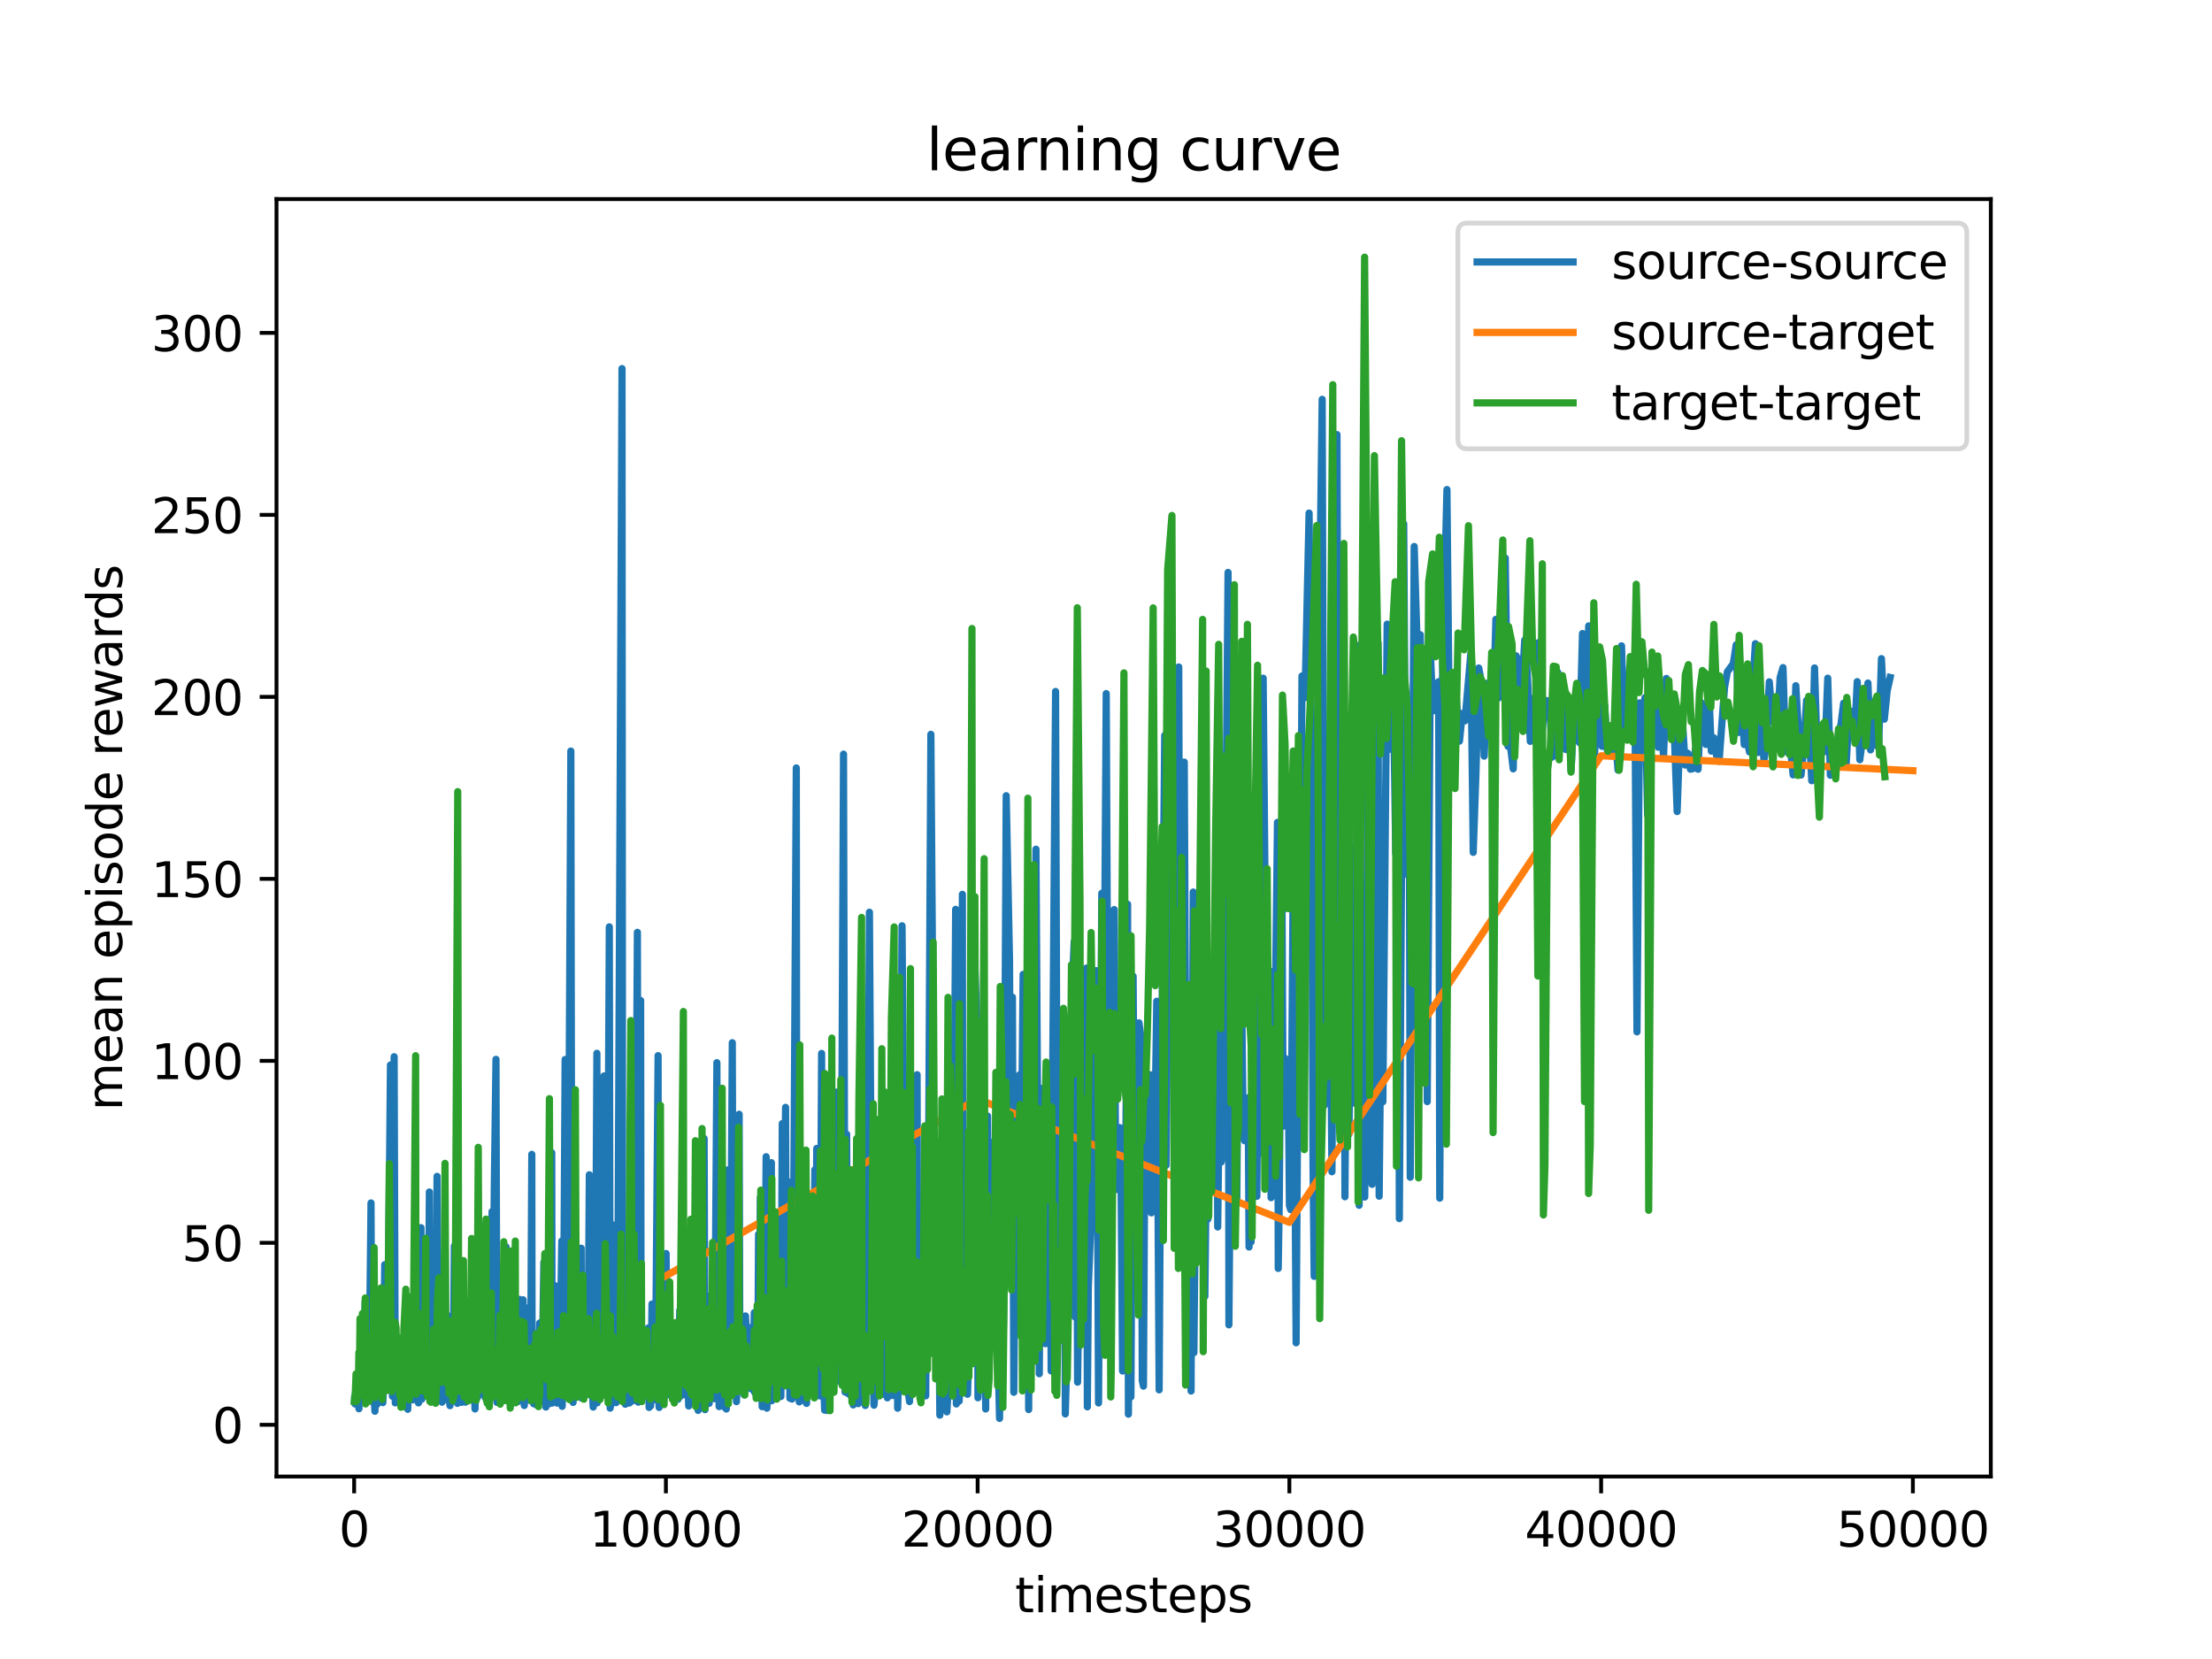 <?xml version="1.0" encoding="utf-8" standalone="no"?>
<!DOCTYPE svg PUBLIC "-//W3C//DTD SVG 1.1//EN"
  "http://www.w3.org/Graphics/SVG/1.1/DTD/svg11.dtd">
<svg xmlns:xlink="http://www.w3.org/1999/xlink" width="460.8pt" height="345.6pt" viewBox="0 0 460.8 345.6" xmlns="http://www.w3.org/2000/svg" version="1.1">
 <defs>
  <style type="text/css">*{stroke-linejoin: round; stroke-linecap: butt}</style>
 </defs>
 <g id="figure_1">
  <g id="patch_1">
   <path d="M 0 345.6 
L 460.8 345.6 
L 460.8 0 
L 0 0 
z
" style="fill: #ffffff"/>
  </g>
  <g id="axes_1">
   <g id="patch_2">
    <path d="M 57.6 307.584 
L 414.72 307.584 
L 414.72 41.472 
L 57.6 41.472 
z
" style="fill: #ffffff"/>
   </g>
   <g id="matplotlib.axis_1">
    <g id="xtick_1">
     <g id="line2d_1">
      <defs>
       <path id="m6eb5f3fe1e" d="M 0 0 
L 0 3.5 
" style="stroke: #000000; stroke-width: 0.8"/>
      </defs>
      <g>
       <use xlink:href="#m6eb5f3fe1e" x="73.774" y="307.584" style="stroke: #000000; stroke-width: 0.8"/>
      </g>
     </g>
     <g id="text_1">
      <!-- 0 -->
      <g transform="translate(70.593 322.182) scale(0.1 -0.1)">
       <defs>
        <path id="DejaVuSans-30" d="M 2034 4250 
Q 1547 4250 1301 3770 
Q 1056 3291 1056 2328 
Q 1056 1369 1301 889 
Q 1547 409 2034 409 
Q 2525 409 2770 889 
Q 3016 1369 3016 2328 
Q 3016 3291 2770 3770 
Q 2525 4250 2034 4250 
z
M 2034 4750 
Q 2819 4750 3233 4129 
Q 3647 3509 3647 2328 
Q 3647 1150 3233 529 
Q 2819 -91 2034 -91 
Q 1250 -91 836 529 
Q 422 1150 422 2328 
Q 422 3509 836 4129 
Q 1250 4750 2034 4750 
z
" transform="scale(0.016)"/>
       </defs>
       <use xlink:href="#DejaVuSans-30"/>
      </g>
     </g>
    </g>
    <g id="xtick_2">
     <g id="line2d_2">
      <g>
       <use xlink:href="#m6eb5f3fe1e" x="138.717" y="307.584" style="stroke: #000000; stroke-width: 0.8"/>
      </g>
     </g>
     <g id="text_2">
      <!-- 10000 -->
      <g transform="translate(122.811 322.182) scale(0.1 -0.1)">
       <defs>
        <path id="DejaVuSans-31" d="M 794 531 
L 1825 531 
L 1825 4091 
L 703 3866 
L 703 4441 
L 1819 4666 
L 2450 4666 
L 2450 531 
L 3481 531 
L 3481 0 
L 794 0 
L 794 531 
z
" transform="scale(0.016)"/>
       </defs>
       <use xlink:href="#DejaVuSans-31"/>
       <use xlink:href="#DejaVuSans-30" x="63.623"/>
       <use xlink:href="#DejaVuSans-30" x="127.246"/>
       <use xlink:href="#DejaVuSans-30" x="190.869"/>
       <use xlink:href="#DejaVuSans-30" x="254.492"/>
      </g>
     </g>
    </g>
    <g id="xtick_3">
     <g id="line2d_3">
      <g>
       <use xlink:href="#m6eb5f3fe1e" x="203.659" y="307.584" style="stroke: #000000; stroke-width: 0.8"/>
      </g>
     </g>
     <g id="text_3">
      <!-- 20000 -->
      <g transform="translate(187.753 322.182) scale(0.1 -0.1)">
       <defs>
        <path id="DejaVuSans-32" d="M 1228 531 
L 3431 531 
L 3431 0 
L 469 0 
L 469 531 
Q 828 903 1448 1529 
Q 2069 2156 2228 2338 
Q 2531 2678 2651 2914 
Q 2772 3150 2772 3378 
Q 2772 3750 2511 3984 
Q 2250 4219 1831 4219 
Q 1534 4219 1204 4116 
Q 875 4013 500 3803 
L 500 4441 
Q 881 4594 1212 4672 
Q 1544 4750 1819 4750 
Q 2544 4750 2975 4387 
Q 3406 4025 3406 3419 
Q 3406 3131 3298 2873 
Q 3191 2616 2906 2266 
Q 2828 2175 2409 1742 
Q 1991 1309 1228 531 
z
" transform="scale(0.016)"/>
       </defs>
       <use xlink:href="#DejaVuSans-32"/>
       <use xlink:href="#DejaVuSans-30" x="63.623"/>
       <use xlink:href="#DejaVuSans-30" x="127.246"/>
       <use xlink:href="#DejaVuSans-30" x="190.869"/>
       <use xlink:href="#DejaVuSans-30" x="254.492"/>
      </g>
     </g>
    </g>
    <g id="xtick_4">
     <g id="line2d_4">
      <g>
       <use xlink:href="#m6eb5f3fe1e" x="268.602" y="307.584" style="stroke: #000000; stroke-width: 0.8"/>
      </g>
     </g>
     <g id="text_4">
      <!-- 30000 -->
      <g transform="translate(252.696 322.182) scale(0.1 -0.1)">
       <defs>
        <path id="DejaVuSans-33" d="M 2597 2516 
Q 3050 2419 3304 2112 
Q 3559 1806 3559 1356 
Q 3559 666 3084 287 
Q 2609 -91 1734 -91 
Q 1441 -91 1130 -33 
Q 819 25 488 141 
L 488 750 
Q 750 597 1062 519 
Q 1375 441 1716 441 
Q 2309 441 2620 675 
Q 2931 909 2931 1356 
Q 2931 1769 2642 2001 
Q 2353 2234 1838 2234 
L 1294 2234 
L 1294 2753 
L 1863 2753 
Q 2328 2753 2575 2939 
Q 2822 3125 2822 3475 
Q 2822 3834 2567 4026 
Q 2313 4219 1838 4219 
Q 1578 4219 1281 4162 
Q 984 4106 628 3988 
L 628 4550 
Q 988 4650 1302 4700 
Q 1616 4750 1894 4750 
Q 2613 4750 3031 4423 
Q 3450 4097 3450 3541 
Q 3450 3153 3228 2886 
Q 3006 2619 2597 2516 
z
" transform="scale(0.016)"/>
       </defs>
       <use xlink:href="#DejaVuSans-33"/>
       <use xlink:href="#DejaVuSans-30" x="63.623"/>
       <use xlink:href="#DejaVuSans-30" x="127.246"/>
       <use xlink:href="#DejaVuSans-30" x="190.869"/>
       <use xlink:href="#DejaVuSans-30" x="254.492"/>
      </g>
     </g>
    </g>
    <g id="xtick_5">
     <g id="line2d_5">
      <g>
       <use xlink:href="#m6eb5f3fe1e" x="333.545" y="307.584" style="stroke: #000000; stroke-width: 0.8"/>
      </g>
     </g>
     <g id="text_5">
      <!-- 40000 -->
      <g transform="translate(317.638 322.182) scale(0.1 -0.1)">
       <defs>
        <path id="DejaVuSans-34" d="M 2419 4116 
L 825 1625 
L 2419 1625 
L 2419 4116 
z
M 2253 4666 
L 3047 4666 
L 3047 1625 
L 3713 1625 
L 3713 1100 
L 3047 1100 
L 3047 0 
L 2419 0 
L 2419 1100 
L 313 1100 
L 313 1709 
L 2253 4666 
z
" transform="scale(0.016)"/>
       </defs>
       <use xlink:href="#DejaVuSans-34"/>
       <use xlink:href="#DejaVuSans-30" x="63.623"/>
       <use xlink:href="#DejaVuSans-30" x="127.246"/>
       <use xlink:href="#DejaVuSans-30" x="190.869"/>
       <use xlink:href="#DejaVuSans-30" x="254.492"/>
      </g>
     </g>
    </g>
    <g id="xtick_6">
     <g id="line2d_6">
      <g>
       <use xlink:href="#m6eb5f3fe1e" x="398.487" y="307.584" style="stroke: #000000; stroke-width: 0.8"/>
      </g>
     </g>
     <g id="text_6">
      <!-- 50000 -->
      <g transform="translate(382.581 322.182) scale(0.1 -0.1)">
       <defs>
        <path id="DejaVuSans-35" d="M 691 4666 
L 3169 4666 
L 3169 4134 
L 1269 4134 
L 1269 2991 
Q 1406 3038 1543 3061 
Q 1681 3084 1819 3084 
Q 2600 3084 3056 2656 
Q 3513 2228 3513 1497 
Q 3513 744 3044 326 
Q 2575 -91 1722 -91 
Q 1428 -91 1123 -41 
Q 819 9 494 109 
L 494 744 
Q 775 591 1075 516 
Q 1375 441 1709 441 
Q 2250 441 2565 725 
Q 2881 1009 2881 1497 
Q 2881 1984 2565 2268 
Q 2250 2553 1709 2553 
Q 1456 2553 1204 2497 
Q 953 2441 691 2322 
L 691 4666 
z
" transform="scale(0.016)"/>
       </defs>
       <use xlink:href="#DejaVuSans-35"/>
       <use xlink:href="#DejaVuSans-30" x="63.623"/>
       <use xlink:href="#DejaVuSans-30" x="127.246"/>
       <use xlink:href="#DejaVuSans-30" x="190.869"/>
       <use xlink:href="#DejaVuSans-30" x="254.492"/>
      </g>
     </g>
    </g>
    <g id="text_7">
     <!-- timesteps -->
     <g transform="translate(211.444 335.861) scale(0.1 -0.1)">
      <defs>
       <path id="DejaVuSans-74" d="M 1172 4494 
L 1172 3500 
L 2356 3500 
L 2356 3053 
L 1172 3053 
L 1172 1153 
Q 1172 725 1289 603 
Q 1406 481 1766 481 
L 2356 481 
L 2356 0 
L 1766 0 
Q 1100 0 847 248 
Q 594 497 594 1153 
L 594 3053 
L 172 3053 
L 172 3500 
L 594 3500 
L 594 4494 
L 1172 4494 
z
" transform="scale(0.016)"/>
       <path id="DejaVuSans-69" d="M 603 3500 
L 1178 3500 
L 1178 0 
L 603 0 
L 603 3500 
z
M 603 4863 
L 1178 4863 
L 1178 4134 
L 603 4134 
L 603 4863 
z
" transform="scale(0.016)"/>
       <path id="DejaVuSans-6d" d="M 3328 2828 
Q 3544 3216 3844 3400 
Q 4144 3584 4550 3584 
Q 5097 3584 5394 3201 
Q 5691 2819 5691 2113 
L 5691 0 
L 5113 0 
L 5113 2094 
Q 5113 2597 4934 2840 
Q 4756 3084 4391 3084 
Q 3944 3084 3684 2787 
Q 3425 2491 3425 1978 
L 3425 0 
L 2847 0 
L 2847 2094 
Q 2847 2600 2669 2842 
Q 2491 3084 2119 3084 
Q 1678 3084 1418 2786 
Q 1159 2488 1159 1978 
L 1159 0 
L 581 0 
L 581 3500 
L 1159 3500 
L 1159 2956 
Q 1356 3278 1631 3431 
Q 1906 3584 2284 3584 
Q 2666 3584 2933 3390 
Q 3200 3197 3328 2828 
z
" transform="scale(0.016)"/>
       <path id="DejaVuSans-65" d="M 3597 1894 
L 3597 1613 
L 953 1613 
Q 991 1019 1311 708 
Q 1631 397 2203 397 
Q 2534 397 2845 478 
Q 3156 559 3463 722 
L 3463 178 
Q 3153 47 2828 -22 
Q 2503 -91 2169 -91 
Q 1331 -91 842 396 
Q 353 884 353 1716 
Q 353 2575 817 3079 
Q 1281 3584 2069 3584 
Q 2775 3584 3186 3129 
Q 3597 2675 3597 1894 
z
M 3022 2063 
Q 3016 2534 2758 2815 
Q 2500 3097 2075 3097 
Q 1594 3097 1305 2825 
Q 1016 2553 972 2059 
L 3022 2063 
z
" transform="scale(0.016)"/>
       <path id="DejaVuSans-73" d="M 2834 3397 
L 2834 2853 
Q 2591 2978 2328 3040 
Q 2066 3103 1784 3103 
Q 1356 3103 1142 2972 
Q 928 2841 928 2578 
Q 928 2378 1081 2264 
Q 1234 2150 1697 2047 
L 1894 2003 
Q 2506 1872 2764 1633 
Q 3022 1394 3022 966 
Q 3022 478 2636 193 
Q 2250 -91 1575 -91 
Q 1294 -91 989 -36 
Q 684 19 347 128 
L 347 722 
Q 666 556 975 473 
Q 1284 391 1588 391 
Q 1994 391 2212 530 
Q 2431 669 2431 922 
Q 2431 1156 2273 1281 
Q 2116 1406 1581 1522 
L 1381 1569 
Q 847 1681 609 1914 
Q 372 2147 372 2553 
Q 372 3047 722 3315 
Q 1072 3584 1716 3584 
Q 2034 3584 2315 3537 
Q 2597 3491 2834 3397 
z
" transform="scale(0.016)"/>
       <path id="DejaVuSans-70" d="M 1159 525 
L 1159 -1331 
L 581 -1331 
L 581 3500 
L 1159 3500 
L 1159 2969 
Q 1341 3281 1617 3432 
Q 1894 3584 2278 3584 
Q 2916 3584 3314 3078 
Q 3713 2572 3713 1747 
Q 3713 922 3314 415 
Q 2916 -91 2278 -91 
Q 1894 -91 1617 61 
Q 1341 213 1159 525 
z
M 3116 1747 
Q 3116 2381 2855 2742 
Q 2594 3103 2138 3103 
Q 1681 3103 1420 2742 
Q 1159 2381 1159 1747 
Q 1159 1113 1420 752 
Q 1681 391 2138 391 
Q 2594 391 2855 752 
Q 3116 1113 3116 1747 
z
" transform="scale(0.016)"/>
      </defs>
      <use xlink:href="#DejaVuSans-74"/>
      <use xlink:href="#DejaVuSans-69" x="39.209"/>
      <use xlink:href="#DejaVuSans-6d" x="66.992"/>
      <use xlink:href="#DejaVuSans-65" x="164.404"/>
      <use xlink:href="#DejaVuSans-73" x="225.928"/>
      <use xlink:href="#DejaVuSans-74" x="278.027"/>
      <use xlink:href="#DejaVuSans-65" x="317.236"/>
      <use xlink:href="#DejaVuSans-70" x="378.76"/>
      <use xlink:href="#DejaVuSans-73" x="442.236"/>
     </g>
    </g>
   </g>
   <g id="matplotlib.axis_2">
    <g id="ytick_1">
     <g id="line2d_7">
      <defs>
       <path id="mfa4203e6b7" d="M 0 0 
L -3.5 0 
" style="stroke: #000000; stroke-width: 0.8"/>
      </defs>
      <g>
       <use xlink:href="#mfa4203e6b7" x="57.6" y="296.814" style="stroke: #000000; stroke-width: 0.8"/>
      </g>
     </g>
     <g id="text_8">
      <!-- 0 -->
      <g transform="translate(44.237 300.613) scale(0.1 -0.1)">
       <use xlink:href="#DejaVuSans-30"/>
      </g>
     </g>
    </g>
    <g id="ytick_2">
     <g id="line2d_8">
      <g>
       <use xlink:href="#mfa4203e6b7" x="57.6" y="258.903" style="stroke: #000000; stroke-width: 0.8"/>
      </g>
     </g>
     <g id="text_9">
      <!-- 50 -->
      <g transform="translate(37.875 262.702) scale(0.1 -0.1)">
       <use xlink:href="#DejaVuSans-35"/>
       <use xlink:href="#DejaVuSans-30" x="63.623"/>
      </g>
     </g>
    </g>
    <g id="ytick_3">
     <g id="line2d_9">
      <g>
       <use xlink:href="#mfa4203e6b7" x="57.6" y="220.992" style="stroke: #000000; stroke-width: 0.8"/>
      </g>
     </g>
     <g id="text_10">
      <!-- 100 -->
      <g transform="translate(31.512 224.791) scale(0.1 -0.1)">
       <use xlink:href="#DejaVuSans-31"/>
       <use xlink:href="#DejaVuSans-30" x="63.623"/>
       <use xlink:href="#DejaVuSans-30" x="127.246"/>
      </g>
     </g>
    </g>
    <g id="ytick_4">
     <g id="line2d_10">
      <g>
       <use xlink:href="#mfa4203e6b7" x="57.6" y="183.081" style="stroke: #000000; stroke-width: 0.8"/>
      </g>
     </g>
     <g id="text_11">
      <!-- 150 -->
      <g transform="translate(31.512 186.88) scale(0.1 -0.1)">
       <use xlink:href="#DejaVuSans-31"/>
       <use xlink:href="#DejaVuSans-35" x="63.623"/>
       <use xlink:href="#DejaVuSans-30" x="127.246"/>
      </g>
     </g>
    </g>
    <g id="ytick_5">
     <g id="line2d_11">
      <g>
       <use xlink:href="#mfa4203e6b7" x="57.6" y="145.17" style="stroke: #000000; stroke-width: 0.8"/>
      </g>
     </g>
     <g id="text_12">
      <!-- 200 -->
      <g transform="translate(31.512 148.969) scale(0.1 -0.1)">
       <use xlink:href="#DejaVuSans-32"/>
       <use xlink:href="#DejaVuSans-30" x="63.623"/>
       <use xlink:href="#DejaVuSans-30" x="127.246"/>
      </g>
     </g>
    </g>
    <g id="ytick_6">
     <g id="line2d_12">
      <g>
       <use xlink:href="#mfa4203e6b7" x="57.6" y="107.259" style="stroke: #000000; stroke-width: 0.8"/>
      </g>
     </g>
     <g id="text_13">
      <!-- 250 -->
      <g transform="translate(31.512 111.058) scale(0.1 -0.1)">
       <use xlink:href="#DejaVuSans-32"/>
       <use xlink:href="#DejaVuSans-35" x="63.623"/>
       <use xlink:href="#DejaVuSans-30" x="127.246"/>
      </g>
     </g>
    </g>
    <g id="ytick_7">
     <g id="line2d_13">
      <g>
       <use xlink:href="#mfa4203e6b7" x="57.6" y="69.348" style="stroke: #000000; stroke-width: 0.8"/>
      </g>
     </g>
     <g id="text_14">
      <!-- 300 -->
      <g transform="translate(31.512 73.147) scale(0.1 -0.1)">
       <use xlink:href="#DejaVuSans-33"/>
       <use xlink:href="#DejaVuSans-30" x="63.623"/>
       <use xlink:href="#DejaVuSans-30" x="127.246"/>
      </g>
     </g>
    </g>
    <g id="text_15">
     <!-- mean episode rewards -->
     <g transform="translate(25.433 231.36) rotate(-90) scale(0.1 -0.1)">
      <defs>
       <path id="DejaVuSans-61" d="M 2194 1759 
Q 1497 1759 1228 1600 
Q 959 1441 959 1056 
Q 959 750 1161 570 
Q 1363 391 1709 391 
Q 2188 391 2477 730 
Q 2766 1069 2766 1631 
L 2766 1759 
L 2194 1759 
z
M 3341 1997 
L 3341 0 
L 2766 0 
L 2766 531 
Q 2569 213 2275 61 
Q 1981 -91 1556 -91 
Q 1019 -91 701 211 
Q 384 513 384 1019 
Q 384 1609 779 1909 
Q 1175 2209 1959 2209 
L 2766 2209 
L 2766 2266 
Q 2766 2663 2505 2880 
Q 2244 3097 1772 3097 
Q 1472 3097 1187 3025 
Q 903 2953 641 2809 
L 641 3341 
Q 956 3463 1253 3523 
Q 1550 3584 1831 3584 
Q 2591 3584 2966 3190 
Q 3341 2797 3341 1997 
z
" transform="scale(0.016)"/>
       <path id="DejaVuSans-6e" d="M 3513 2113 
L 3513 0 
L 2938 0 
L 2938 2094 
Q 2938 2591 2744 2837 
Q 2550 3084 2163 3084 
Q 1697 3084 1428 2787 
Q 1159 2491 1159 1978 
L 1159 0 
L 581 0 
L 581 3500 
L 1159 3500 
L 1159 2956 
Q 1366 3272 1645 3428 
Q 1925 3584 2291 3584 
Q 2894 3584 3203 3211 
Q 3513 2838 3513 2113 
z
" transform="scale(0.016)"/>
       <path id="DejaVuSans-20" transform="scale(0.016)"/>
       <path id="DejaVuSans-6f" d="M 1959 3097 
Q 1497 3097 1228 2736 
Q 959 2375 959 1747 
Q 959 1119 1226 758 
Q 1494 397 1959 397 
Q 2419 397 2687 759 
Q 2956 1122 2956 1747 
Q 2956 2369 2687 2733 
Q 2419 3097 1959 3097 
z
M 1959 3584 
Q 2709 3584 3137 3096 
Q 3566 2609 3566 1747 
Q 3566 888 3137 398 
Q 2709 -91 1959 -91 
Q 1206 -91 779 398 
Q 353 888 353 1747 
Q 353 2609 779 3096 
Q 1206 3584 1959 3584 
z
" transform="scale(0.016)"/>
       <path id="DejaVuSans-64" d="M 2906 2969 
L 2906 4863 
L 3481 4863 
L 3481 0 
L 2906 0 
L 2906 525 
Q 2725 213 2448 61 
Q 2172 -91 1784 -91 
Q 1150 -91 751 415 
Q 353 922 353 1747 
Q 353 2572 751 3078 
Q 1150 3584 1784 3584 
Q 2172 3584 2448 3432 
Q 2725 3281 2906 2969 
z
M 947 1747 
Q 947 1113 1208 752 
Q 1469 391 1925 391 
Q 2381 391 2643 752 
Q 2906 1113 2906 1747 
Q 2906 2381 2643 2742 
Q 2381 3103 1925 3103 
Q 1469 3103 1208 2742 
Q 947 2381 947 1747 
z
" transform="scale(0.016)"/>
       <path id="DejaVuSans-72" d="M 2631 2963 
Q 2534 3019 2420 3045 
Q 2306 3072 2169 3072 
Q 1681 3072 1420 2755 
Q 1159 2438 1159 1844 
L 1159 0 
L 581 0 
L 581 3500 
L 1159 3500 
L 1159 2956 
Q 1341 3275 1631 3429 
Q 1922 3584 2338 3584 
Q 2397 3584 2469 3576 
Q 2541 3569 2628 3553 
L 2631 2963 
z
" transform="scale(0.016)"/>
       <path id="DejaVuSans-77" d="M 269 3500 
L 844 3500 
L 1563 769 
L 2278 3500 
L 2956 3500 
L 3675 769 
L 4391 3500 
L 4966 3500 
L 4050 0 
L 3372 0 
L 2619 2869 
L 1863 0 
L 1184 0 
L 269 3500 
z
" transform="scale(0.016)"/>
      </defs>
      <use xlink:href="#DejaVuSans-6d"/>
      <use xlink:href="#DejaVuSans-65" x="97.412"/>
      <use xlink:href="#DejaVuSans-61" x="158.936"/>
      <use xlink:href="#DejaVuSans-6e" x="220.215"/>
      <use xlink:href="#DejaVuSans-20" x="283.594"/>
      <use xlink:href="#DejaVuSans-65" x="315.381"/>
      <use xlink:href="#DejaVuSans-70" x="376.904"/>
      <use xlink:href="#DejaVuSans-69" x="440.381"/>
      <use xlink:href="#DejaVuSans-73" x="468.164"/>
      <use xlink:href="#DejaVuSans-6f" x="520.264"/>
      <use xlink:href="#DejaVuSans-64" x="581.445"/>
      <use xlink:href="#DejaVuSans-65" x="644.922"/>
      <use xlink:href="#DejaVuSans-20" x="706.445"/>
      <use xlink:href="#DejaVuSans-72" x="738.232"/>
      <use xlink:href="#DejaVuSans-65" x="777.096"/>
      <use xlink:href="#DejaVuSans-77" x="838.619"/>
      <use xlink:href="#DejaVuSans-61" x="920.406"/>
      <use xlink:href="#DejaVuSans-72" x="981.686"/>
      <use xlink:href="#DejaVuSans-64" x="1021.049"/>
      <use xlink:href="#DejaVuSans-73" x="1084.525"/>
     </g>
    </g>
   </g>
   <g id="line2d_14">
    <path d="M 73.839 291.783 
L 73.904 290.791 
L 73.976 292.477 
L 74.047 290.079 
L 74.118 291.066 
L 74.274 290.805 
L 74.359 288.233 
L 74.45 292.247 
L 74.554 289.479 
L 74.774 293.471 
L 74.898 289.141 
L 75.028 289.738 
L 75.099 291.774 
L 75.158 291.258 
L 75.235 290.532 
L 75.398 285.941 
L 75.495 288.157 
L 75.606 287.962 
L 75.684 289.559 
L 76.06 271.113 
L 76.262 289.134 
L 76.346 289.443 
L 76.463 288.124 
L 76.58 289.278 
L 76.84 276.019 
L 77.021 275.513 
L 77.288 250.595 
L 77.483 291.935 
L 77.716 262.686 
L 77.827 288.63 
L 78.106 293.991 
L 78.268 284.891 
L 78.45 281.101 
L 78.541 292.559 
L 78.638 291.712 
L 78.859 286.961 
L 79.002 291.015 
L 79.184 279.58 
L 79.372 290.267 
L 79.587 276.551 
L 79.755 292.199 
L 79.846 289.473 
L 80.145 263.448 
L 80.496 283.416 
L 80.879 272.601 
L 81.34 221.857 
L 81.457 283.225 
L 81.749 290.87 
L 82.106 220.136 
L 82.34 292.254 
L 82.6 286.9 
L 82.697 288.249 
L 82.853 283.894 
L 83.055 282.079 
L 83.126 290.145 
L 83.236 283.447 
L 83.321 291.526 
L 83.399 289.858 
L 83.665 285.576 
L 83.814 288.105 
L 83.944 283.725 
L 84.042 287.131 
L 84.217 284.919 
L 84.321 288.729 
L 84.73 280.827 
L 84.944 293.583 
L 85.022 289.611 
L 85.126 291.166 
L 85.289 289.301 
L 85.373 291.329 
L 85.522 278.348 
L 85.62 289.806 
L 85.737 284.419 
L 85.815 289.21 
L 85.932 283.847 
L 86.029 291.617 
L 86.133 288.427 
L 86.211 288.761 
L 86.373 291.461 
L 86.464 290.963 
L 86.633 289.2 
L 86.698 291.266 
L 86.99 277.313 
L 87.178 292.252 
L 87.269 290.403 
L 87.399 288.235 
L 87.698 255.748 
L 87.854 291.5 
L 87.984 279.84 
L 88.068 289.569 
L 88.198 290.69 
L 88.672 264.862 
L 89.081 281.071 
L 89.166 289.345 
L 89.445 248.311 
L 89.523 288.263 
L 89.659 277.3 
L 89.731 291.07 
L 89.828 290.156 
L 89.919 291.206 
L 89.997 289.756 
L 90.276 280.836 
L 90.413 287.498 
L 90.51 286.32 
L 90.607 290.368 
L 90.757 282.899 
L 91.049 245.051 
L 91.25 290.573 
L 91.361 283.222 
L 91.517 284.684 
L 91.621 290.989 
L 91.757 286.937 
L 91.88 290.038 
L 92.082 292.102 
L 92.419 283.477 
L 92.712 259.893 
L 92.867 285.731 
L 93.036 273.786 
L 93.114 291.577 
L 93.251 288.996 
L 93.374 281.93 
L 93.452 289.299 
L 93.543 288.775 
L 93.601 291.599 
L 93.744 292.828 
L 93.906 281.977 
L 93.997 290.988 
L 94.121 282.65 
L 94.231 291.076 
L 94.303 291.028 
L 94.42 285.494 
L 94.653 259.558 
L 94.757 291.868 
L 94.848 289.743 
L 94.933 289.014 
L 95.043 283.464 
L 95.121 290.677 
L 95.231 284.859 
L 95.296 292.354 
L 95.53 281.337 
L 95.64 287.59 
L 95.764 284.145 
L 95.894 285.91 
L 96.102 265.718 
L 96.173 292.136 
L 96.244 291.286 
L 96.491 283.319 
L 96.738 289.999 
L 96.894 287.153 
L 96.972 292.098 
L 97.069 284.421 
L 97.212 291.096 
L 97.452 283.051 
L 97.634 290.231 
L 97.771 279.761 
L 97.836 291.419 
L 97.939 286.873 
L 98.004 290.644 
L 98.082 290.229 
L 98.212 287.182 
L 98.297 290.159 
L 98.511 289.806 
L 98.816 287.767 
L 98.953 293.511 
L 99.102 287.874 
L 99.251 290.998 
L 99.355 291.261 
L 99.479 288.057 
L 99.544 290.934 
L 99.634 288.831 
L 99.901 262.009 
L 100.031 290.2 
L 100.206 279.519 
L 100.329 281.071 
L 100.407 290.293 
L 100.479 290.113 
L 100.563 288.621 
L 100.829 255.382 
L 101.037 291.076 
L 101.492 269.072 
L 101.726 292.377 
L 101.823 292.394 
L 102.115 286.228 
L 102.213 290.779 
L 102.505 252.393 
L 102.596 289.72 
L 102.972 247.129 
L 103.323 220.68 
L 103.518 292.145 
L 103.622 289.875 
L 103.882 267.607 
L 104.109 278.922 
L 104.271 280.068 
L 104.492 290.297 
L 104.882 268.17 
L 105.044 280.899 
L 105.414 259.752 
L 105.577 290.052 
L 105.752 287.828 
L 105.888 281.974 
L 106.142 278.266 
L 106.311 292.667 
L 106.479 282.995 
L 106.544 292.433 
L 106.668 288.877 
L 106.811 291.533 
L 106.953 280.781 
L 107.116 278.891 
L 107.22 291.266 
L 107.46 290.135 
L 107.72 279.959 
L 107.902 291.974 
L 108.012 290.379 
L 108.259 270.694 
L 108.337 289.889 
L 108.499 287.302 
L 108.7 277.627 
L 108.785 288.222 
L 108.967 270.771 
L 109.149 290.505 
L 109.22 292.795 
L 109.921 272.47 
L 110.032 289.31 
L 110.155 282.358 
L 110.253 290.027 
L 110.434 289.091 
L 110.499 291.784 
L 110.785 240.474 
L 110.857 290.481 
L 111.064 288.771 
L 111.162 292.423 
L 111.272 291.091 
L 111.623 281.05 
L 111.694 292.644 
L 111.831 280.547 
L 111.954 281.572 
L 112.149 284.589 
L 112.279 283.489 
L 112.428 275.603 
L 112.636 291.749 
L 112.733 288.505 
L 112.922 286.802 
L 113.292 263 
L 113.539 262.675 
L 113.714 293.12 
L 114.123 266.52 
L 114.311 290.827 
L 114.454 283.662 
L 114.506 292.407 
L 114.656 289.082 
L 114.941 240.133 
L 115.013 292.3 
L 115.104 289.746 
L 115.182 289.921 
L 115.325 291.923 
L 115.506 287.13 
L 115.753 267.875 
L 115.903 291.737 
L 115.987 291.749 
L 116.058 292.297 
L 116.143 290.231 
L 116.344 281.968 
L 116.539 290.262 
L 117.033 258.519 
L 117.11 292.97 
L 117.169 291.278 
L 117.331 287.74 
L 117.727 220.712 
L 118.02 285.962 
L 118.104 290.644 
L 118.24 290.426 
L 118.916 156.459 
L 119.15 290.477 
L 119.319 282.602 
L 119.383 292.149 
L 119.689 277.914 
L 119.845 278.862 
L 119.981 285.521 
L 120.163 274.127 
L 120.397 289.697 
L 120.487 288.893 
L 120.741 282.025 
L 121.065 260.017 
L 121.163 291.254 
L 121.345 281.749 
L 121.449 290.314 
L 121.559 287.407 
L 121.708 288.467 
L 121.916 283.774 
L 122.027 285.592 
L 122.215 275.733 
L 122.462 289.527 
L 122.767 244.726 
L 122.851 290.573 
L 122.968 289.264 
L 123.04 290.348 
L 123.17 287.118 
L 123.306 280.953 
L 123.527 292.412 
L 123.579 293.121 
L 123.709 286.935 
L 123.839 290.934 
L 123.962 291.145 
L 124.345 219.421 
L 124.404 292.244 
L 124.533 285.327 
L 124.722 290.287 
L 124.975 267.702 
L 125.072 287.79 
L 125.274 276.728 
L 125.832 224.136 
L 126.248 242.82 
L 126.352 285.449 
L 126.488 281.02 
L 126.93 193.082 
L 127.105 293.346 
L 127.216 289.699 
L 127.293 292.697 
L 127.618 255.142 
L 127.683 292.118 
L 127.781 290.59 
L 127.865 292.014 
L 128.079 277.433 
L 128.177 286.752 
L 128.294 285.638 
L 128.365 292.182 
L 128.449 290.099 
L 128.69 273.767 
L 129.579 76.782 
L 129.703 288.994 
L 129.872 287.932 
L 129.995 285.452 
L 130.073 290.32 
L 130.151 290.032 
L 130.261 292.529 
L 130.346 289.838 
L 130.677 271.467 
L 130.872 292.299 
L 130.963 291.755 
L 131.06 289.063 
L 131.138 292.269 
L 131.378 266.531 
L 131.45 290.083 
L 131.599 279.259 
L 131.762 291.853 
L 132.125 259.615 
L 132.249 284.429 
L 132.781 194.217 
L 132.956 292.096 
L 133.457 208.417 
L 133.56 289.966 
L 133.684 288.277 
L 133.801 284.498 
L 133.963 283.082 
L 134.06 288.468 
L 134.19 288.377 
L 134.392 277.035 
L 134.515 286.44 
L 134.677 279.29 
L 134.846 279.808 
L 135.028 276.652 
L 135.223 293.202 
L 135.457 284.029 
L 135.541 292.891 
L 135.82 271.653 
L 136.093 289.282 
L 136.353 273.292 
L 136.45 291.595 
L 136.574 283.192 
L 137.093 219.908 
L 137.197 290.481 
L 137.314 293.2 
L 137.405 286.684 
L 137.47 292.048 
L 137.593 282.139 
L 137.775 290.784 
L 137.957 292.507 
L 138.126 287.86 
L 138.256 279.675 
L 138.392 291.014 
L 138.522 284.434 
L 138.762 261.131 
L 139.081 290.542 
L 139.288 290.253 
L 139.418 290.264 
L 139.535 282.917 
L 139.691 284.163 
L 139.827 287.848 
L 140.055 276.052 
L 140.165 289.573 
L 140.275 287.586 
L 140.431 278.238 
L 140.496 290.949 
L 140.633 289.337 
L 140.73 289.746 
L 140.925 284.44 
L 140.996 291.135 
L 141.191 291.199 
L 141.263 291.485 
L 141.607 272.985 
L 141.802 290.821 
L 142.107 276.411 
L 142.25 278.836 
L 142.373 288.039 
L 142.503 282.584 
L 142.724 287.277 
L 142.854 287.769 
L 143.036 282.847 
L 143.107 290.787 
L 143.328 287.392 
L 143.464 292.897 
L 143.64 274.526 
L 143.724 291.857 
L 143.997 278.225 
L 144.237 288.727 
L 144.341 291.818 
L 144.503 287.097 
L 144.679 271.343 
L 144.737 291.547 
L 145.023 256.959 
L 145.075 292.56 
L 145.172 290.747 
L 145.263 288.232 
L 145.432 293.81 
L 145.523 289.242 
L 145.692 293.441 
L 145.913 286.349 
L 146.01 286.193 
L 146.088 290.72 
L 146.166 290.244 
L 146.335 290.386 
L 146.685 237.184 
L 146.874 293.657 
L 147.062 279.365 
L 147.159 291.14 
L 147.478 270.037 
L 147.672 271.278 
L 147.731 292.349 
L 148.082 273.616 
L 148.192 286.592 
L 148.348 288.232 
L 148.432 291.021 
L 148.556 283.183 
L 148.757 291.373 
L 148.854 288.317 
L 149.341 221.371 
L 149.601 290.618 
L 149.692 286.774 
L 149.809 293.023 
L 150.173 260.857 
L 150.29 288.429 
L 150.426 280.891 
L 150.51 291.438 
L 150.575 291.02 
L 150.66 288.784 
L 150.829 293.078 
L 150.933 285.954 
L 151.101 289.408 
L 151.231 284.028 
L 151.303 293.53 
L 151.595 243.714 
L 151.66 290.676 
L 151.868 279.867 
L 152.115 285.219 
L 152.55 217.214 
L 152.764 289.26 
L 153.03 283.969 
L 153.212 269.385 
L 153.42 291.989 
L 153.667 282.11 
L 153.978 232.117 
L 154.134 287.524 
L 154.271 282.895 
L 154.491 289.388 
L 154.777 284.816 
L 155.004 290.567 
L 155.102 287.098 
L 155.303 274.13 
L 155.446 277.217 
L 155.608 288.961 
L 155.933 285.598 
L 156.083 285.616 
L 156.199 288.155 
L 156.355 276.56 
L 156.479 289.345 
L 156.609 286.765 
L 156.914 284.729 
L 157.128 273.455 
L 157.206 290.072 
L 157.375 278.929 
L 157.511 280.877 
L 157.602 290.962 
L 157.732 287.168 
L 157.823 291.21 
L 158.024 257.118 
L 158.161 281.857 
L 158.394 249.432 
L 158.498 289.654 
L 158.654 284.931 
L 158.771 293.045 
L 158.843 291.826 
L 159.07 286.062 
L 159.297 276.591 
L 159.602 240.962 
L 159.758 293.35 
L 160.141 277.741 
L 160.271 280.829 
L 160.687 242.203 
L 160.765 291.811 
L 161.005 288.814 
L 161.382 269.228 
L 161.609 290.07 
L 161.869 260.7 
L 162.083 272.743 
L 162.174 287.257 
L 162.668 290.926 
L 162.96 234.064 
L 163.044 288.768 
L 163.648 230.681 
L 163.83 277.578 
L 164.122 246.125 
L 164.207 288.258 
L 164.467 250.036 
L 164.545 291.287 
L 164.694 285.693 
L 164.895 267.332 
L 164.98 291.459 
L 165.356 250.359 
L 165.882 159.971 
L 166.012 289.184 
L 166.142 289.999 
L 166.285 281.132 
L 166.493 292.04 
L 166.694 288.989 
L 166.857 288.557 
L 167.058 291.757 
L 167.175 285.572 
L 167.434 249.695 
L 167.766 270.973 
L 167.837 290.745 
L 168.019 292.361 
L 168.181 278.634 
L 168.311 289.182 
L 168.584 262.056 
L 168.759 288.144 
L 168.941 260.526 
L 169.207 260.753 
L 169.402 283.63 
L 169.746 243.68 
L 169.844 285.516 
L 170.143 239.239 
L 170.383 246.356 
L 170.636 260.769 
L 170.76 290.797 
L 171.156 219.45 
L 171.325 281.573 
L 171.792 293.764 
L 171.929 278.467 
L 172.091 275.675 
L 172.247 293.825 
L 172.481 263.715 
L 172.63 287.048 
L 173 228.448 
L 173.312 274.599 
L 173.52 253.726 
L 173.701 286.724 
L 174.273 227.511 
L 174.5 273.927 
L 174.689 270.842 
L 174.981 232.997 
L 175.111 287.912 
L 175.721 157.103 
L 176.046 289.996 
L 176.377 236.287 
L 176.591 290.263 
L 176.767 284.298 
L 176.838 290.368 
L 177.04 268.945 
L 177.325 290.898 
L 177.566 282.339 
L 177.747 292.67 
L 178.027 278.738 
L 178.15 278.909 
L 178.312 290.031 
L 178.572 246.158 
L 178.799 292.409 
L 178.968 278.28 
L 179.176 287.834 
L 179.572 214.739 
L 179.949 272.635 
L 180.183 248.661 
L 180.261 292.796 
L 180.378 285.178 
L 180.553 288.957 
L 181.118 190.037 
L 181.436 239.942 
L 181.566 289.335 
L 181.865 284.077 
L 182.066 292.733 
L 182.183 291.478 
L 182.501 265.327 
L 182.612 288.353 
L 182.793 264.368 
L 183.034 290.372 
L 183.261 283.787 
L 183.436 283.696 
L 183.527 287.109 
L 183.794 248.549 
L 184.001 290.451 
L 184.196 265.816 
L 184.41 286.136 
L 184.638 251.045 
L 184.852 291.197 
L 184.937 290.335 
L 185.034 290.896 
L 185.242 254.073 
L 185.521 271.303 
L 185.865 254.709 
L 185.95 290.719 
L 186.359 219.569 
L 186.606 244.828 
L 186.937 235.556 
L 186.995 293.357 
L 187.346 282.664 
L 187.911 192.858 
L 188.216 231.167 
L 188.528 232.314 
L 188.599 289.713 
L 188.755 274.493 
L 188.969 288.315 
L 189.19 281.614 
L 189.32 290.853 
L 189.47 291.975 
L 189.703 277.605 
L 189.918 287.713 
L 190.073 287.157 
L 190.587 243.338 
L 191.048 223.875 
L 191.203 287.84 
L 191.457 265.87 
L 191.554 287.533 
L 191.762 287.94 
L 191.905 285.601 
L 192.249 258.383 
L 192.327 289.314 
L 192.743 277.325 
L 192.847 290.783 
L 193.1 243.974 
L 193.386 251.261 
L 193.918 152.971 
L 194.516 236.766 
L 194.769 246.148 
L 195.061 250.09 
L 195.314 244.659 
L 195.788 294.8 
L 196.334 264.714 
L 196.516 283.898 
L 196.886 245.396 
L 196.97 288.964 
L 197.087 282.943 
L 197.256 294.111 
L 197.418 291.122 
L 197.821 218.948 
L 197.964 281.857 
L 198.328 219.806 
L 198.497 272.543 
L 199.081 189.424 
L 199.224 292.471 
L 199.484 242.728 
L 199.594 289.774 
L 199.815 291.879 
L 200.029 283.408 
L 200.484 186.311 
L 200.575 288.059 
L 200.711 280.68 
L 200.984 239.43 
L 201.101 286.958 
L 201.406 280.417 
L 201.549 290.452 
L 201.88 280.222 
L 202.224 263.396 
L 202.698 190.187 
L 203.556 214.686 
L 203.724 291.186 
L 203.932 284.495 
L 204.231 284.63 
L 204.432 282.711 
L 204.673 249.883 
L 204.939 243.066 
L 205.127 257.513 
L 205.335 293.52 
L 205.731 232.492 
L 206.023 278.133 
L 206.556 249.607 
L 206.777 277.172 
L 207.082 237.776 
L 207.251 276.617 
L 207.53 243.827 
L 207.816 278.415 
L 208.225 295.488 
L 208.576 256.081 
L 208.816 284.489 
L 209.037 275.6 
L 209.615 165.761 
L 210.31 200.409 
L 210.524 262.399 
L 210.907 207.726 
L 211.193 290.039 
L 211.693 232.032 
L 211.933 247.967 
L 212.394 223.9 
L 212.583 259.15 
L 213.135 202.982 
L 213.277 277.143 
L 213.511 284.25 
L 213.829 234.227 
L 214.115 243.489 
L 214.291 293.633 
L 214.615 234.605 
L 214.992 275.312 
L 215.213 252.718 
L 215.81 176.903 
L 216.505 286.177 
L 216.875 226.739 
L 217.168 238.743 
L 217.479 232.218 
L 217.791 279.911 
L 217.973 261.444 
L 218.298 247.404 
L 218.473 272.115 
L 218.869 261.219 
L 218.973 285.593 
L 219.33 218.317 
L 219.895 144.047 
L 220.272 263.735 
L 220.532 242.623 
L 221.025 215.555 
L 221.363 223.645 
L 221.714 224.955 
L 221.921 294.547 
L 222.194 284.564 
L 222.46 240.698 
L 222.701 248.05 
L 223.305 206.868 
L 223.772 196.133 
L 223.948 274.336 
L 224.279 223.443 
L 224.48 287.933 
L 224.681 274.06 
L 225.091 226.887 
L 225.467 228.747 
L 226.337 201.669 
L 226.513 293.071 
L 226.721 268.161 
L 227.221 255.393 
L 227.74 202.314 
L 228.416 202.205 
L 228.844 292.266 
L 229.52 186.083 
L 229.682 263.488 
L 230.448 144.483 
L 230.792 220.276 
L 231.052 244.284 
L 231.585 231.217 
L 232.117 189.479 
L 232.39 242.237 
L 232.63 247.794 
L 232.975 242.502 
L 233.26 234.899 
L 233.559 248.754 
L 233.851 285.608 
L 234.189 236.995 
L 234.351 263.329 
L 234.897 188.363 
L 235.066 294.602 
L 235.325 265.952 
L 235.507 259.916 
L 235.592 290.991 
L 236.053 203.39 
L 236.436 265.444 
L 236.897 217.15 
L 237.267 213.08 
L 237.696 216.18 
L 237.962 287.644 
L 238.202 288.758 
L 238.462 242.408 
L 238.917 230.075 
L 239.293 240.136 
L 239.644 223.887 
L 239.858 252.659 
L 240.144 239.311 
L 240.566 236.51 
L 240.975 208.571 
L 241.469 289.536 
L 241.683 253.432 
L 242.632 153.204 
L 242.898 242.773 
L 243.807 148.045 
L 244.236 202.795 
L 244.71 207.841 
L 245.554 138.942 
L 245.866 241.825 
L 246.171 231.649 
L 246.703 158.754 
L 247.054 232.51 
L 247.548 258.212 
L 247.885 264.953 
L 248.126 289.783 
L 248.574 185.828 
L 248.71 281.792 
L 249.191 231.626 
L 249.386 258.362 
L 249.762 213.808 
L 250.814 236.694 
L 250.996 270.05 
L 251.275 245.42 
L 251.633 253.962 
L 252.009 231.503 
L 252.626 201.871 
L 253.029 202.316 
L 253.47 190.669 
L 253.672 255.602 
L 254.048 225.038 
L 254.386 242.088 
L 254.782 240.247 
L 255.828 119.245 
L 256.003 275.988 
L 256.334 236.252 
L 256.724 204.687 
L 257.205 209.517 
L 257.425 250.331 
L 257.653 249.651 
L 258.068 197.247 
L 258.659 207.153 
L 258.958 233.357 
L 259.276 237.637 
L 259.601 228.814 
L 260.017 228.68 
L 260.199 259.772 
L 260.432 249.736 
L 260.621 258.721 
L 260.906 235.551 
L 261.14 248.349 
L 261.595 185.649 
L 261.829 249.21 
L 262.283 183.155 
L 262.556 240.206 
L 263.14 141.276 
L 263.679 200.74 
L 264.115 211.079 
L 264.55 202.294 
L 264.79 249.499 
L 265.335 239.075 
L 266.121 171.321 
L 266.277 264.237 
L 266.511 249.172 
L 267.024 179.363 
L 267.31 234.605 
L 267.68 220.432 
L 268.037 231.87 
L 268.388 226.673 
L 268.609 251.16 
L 268.881 251.997 
L 269.336 189.671 
L 269.654 225.424 
L 270.005 279.732 
L 270.278 238.065 
L 270.661 233.382 
L 271.226 140.825 
L 271.849 145.344 
L 272.706 106.882 
L 273.265 168.463 
L 273.525 242.264 
L 273.765 265.893 
L 274.239 176.726 
L 275.434 83.19 
L 275.889 230.237 
L 276.389 166.667 
L 276.85 205.976 
L 277.207 215.155 
L 277.467 244.1 
L 278.519 90.533 
L 278.87 219.978 
L 279.168 231.107 
L 279.863 131.051 
L 280.175 249.312 
L 280.701 181.709 
L 281.006 236.268 
L 281.409 206.814 
L 281.987 176.595 
L 282.305 229.866 
L 282.909 134.473 
L 283.13 251.085 
L 284.071 183.951 
L 284.305 249.37 
L 285.156 136.641 
L 285.572 242.824 
L 285.831 246.72 
L 286.39 172.331 
L 287.072 133.912 
L 287.306 249.194 
L 287.682 211.811 
L 288.078 229.516 
L 288.975 130.019 
L 289.52 156.076 
L 290.26 143.051 
L 290.754 177.779 
L 291.3 153.28 
L 291.507 253.862 
L 292.417 109.118 
L 292.897 182.114 
L 293.534 147.579 
L 293.78 245.245 
L 294.605 113.839 
L 295.242 135.056 
L 295.865 132.215 
L 296.41 159.397 
L 297.001 139.786 
L 297.32 229.486 
L 297.969 135.953 
L 298.521 148.108 
L 299.112 142.7 
L 299.697 142.005 
L 299.924 249.6 
L 300.528 138.211 
L 301.424 101.977 
L 301.989 158.995 
L 302.587 140.805 
L 303.184 142.647 
L 304.035 154.394 
L 304.626 148.612 
L 305.171 150.163 
L 306.405 136.075 
L 306.899 177.563 
L 307.47 161.137 
L 308.055 139.155 
L 308.62 142.277 
L 309.185 157.516 
L 309.789 142.344 
L 310.354 149.06 
L 310.932 154.114 
L 311.62 129.016 
L 312.198 145.383 
L 312.828 129.456 
L 313.575 116.262 
L 314.133 155.467 
L 314.679 155.642 
L 315.231 160.172 
L 315.848 136.629 
L 316.445 138.159 
L 317.017 144.114 
L 317.627 133.343 
L 318.212 141.244 
L 318.783 154.443 
L 319.355 145.511 
L 319.894 151.495 
L 320.498 133.869 
L 321.095 153.415 
L 321.647 148.497 
L 322.219 145.943 
L 322.81 146.44 
L 323.342 157.723 
L 323.881 157.192 
L 324.479 140.001 
L 325.109 144.37 
L 326.2 156.145 
L 326.765 145.852 
L 327.291 160.504 
L 327.843 149.01 
L 328.473 142.874 
L 329.044 154.714 
L 329.661 131.976 
L 330.349 153.554 
L 330.953 130.388 
L 331.557 134.167 
L 332.09 159.17 
L 332.642 147.479 
L 333.207 146.148 
L 333.74 155.479 
L 334.292 147.066 
L 334.863 156.58 
L 335.402 154.923 
L 335.961 157.422 
L 336.532 154.24 
L 337.065 160.42 
L 337.792 134.543 
L 338.344 153.347 
L 338.928 152.51 
L 339.506 138.879 
L 340.052 150.504 
L 340.61 148.16 
L 341.013 214.955 
L 341.565 146.416 
L 342.111 149.199 
L 342.676 145.335 
L 343.234 169.783 
L 344.332 147.129 
L 344.89 147.279 
L 345.442 155.66 
L 346.007 145.873 
L 346.54 157.978 
L 347.131 141.333 
L 347.741 149.864 
L 348.28 152.802 
L 348.832 153.988 
L 349.378 169.063 
L 349.93 153.458 
L 350.475 149.92 
L 351.053 159.375 
L 351.599 156.918 
L 352.144 160.237 
L 352.683 160.11 
L 353.216 155.875 
L 353.742 160.251 
L 354.3 146.285 
L 354.852 149.036 
L 355.391 155.088 
L 355.963 143.1 
L 356.495 156.473 
L 357.041 153.698 
L 357.593 157.426 
L 358.119 158.586 
L 359.255 143.197 
L 359.84 139.938 
L 361.074 138.274 
L 361.684 134.322 
L 362.236 152.569 
L 362.801 145.89 
L 363.353 155.106 
L 363.912 153.904 
L 364.451 156.655 
L 365.055 143.877 
L 365.678 134.088 
L 366.263 156.756 
L 366.893 146.963 
L 367.451 158.46 
L 367.99 154.872 
L 368.575 142.042 
L 369.153 149.086 
L 369.698 150.769 
L 370.244 151.983 
L 370.835 141.128 
L 371.432 139.066 
L 371.965 156.223 
L 372.497 156.846 
L 373.023 156.264 
L 373.543 161.426 
L 374.101 142.841 
L 375.186 161.462 
L 375.731 155.77 
L 376.342 145.892 
L 376.887 152.288 
L 377.42 162.64 
L 378.004 139.141 
L 378.537 156.326 
L 379.082 153.48 
L 379.615 154.166 
L 380.154 156.574 
L 380.751 141.277 
L 381.297 161.497 
L 381.836 156.511 
L 382.382 160.774 
L 382.953 153.116 
L 383.499 150.941 
L 384.057 146.486 
L 384.596 159.113 
L 385.181 148.852 
L 385.778 148.181 
L 386.324 153.712 
L 386.895 142.002 
L 387.434 158.266 
L 387.973 154.115 
L 388.545 150.919 
L 389.123 142.285 
L 389.675 156.219 
L 390.272 150.269 
L 390.805 155.204 
L 391.35 155.659 
L 391.941 137.204 
L 392.539 149.815 
L 393.136 143.909 
L 393.753 141.129 
L 393.753 141.129 
" clip-path="url(#pfa1e735869)" style="fill: none; stroke: #1f77b4; stroke-width: 1.5; stroke-linecap: square"/>
   </g>
   <g id="line2d_15">
    <path d="M 138.717 265.785 
L 203.659 228.948 
L 268.602 254.639 
L 333.545 157.44 
L 398.487 160.548 
" clip-path="url(#pfa1e735869)" style="fill: none; stroke: #ff7f0e; stroke-width: 1.5; stroke-linecap: square"/>
   </g>
   <g id="line2d_16">
    <path d="M 73.833 291.954 
L 73.898 290.935 
L 73.969 291.871 
L 74.164 286.21 
L 74.268 286.306 
L 74.372 291.832 
L 74.502 287.834 
L 74.632 289.996 
L 74.761 281.743 
L 74.833 290.886 
L 74.995 274.698 
L 75.158 288.788 
L 75.326 284.597 
L 75.495 273.625 
L 75.898 288.43 
L 76.093 270.387 
L 76.164 292.467 
L 76.307 285.379 
L 76.391 290.574 
L 76.606 286.492 
L 76.827 278.255 
L 76.892 291.911 
L 77.171 282.692 
L 77.392 289.021 
L 77.534 283.974 
L 77.632 287.182 
L 77.937 259.897 
L 78.125 291.128 
L 78.281 285.317 
L 78.379 287.537 
L 78.509 284.198 
L 78.697 270.431 
L 78.957 274.392 
L 79.21 286.89 
L 79.398 268.284 
L 79.574 278.884 
L 79.645 291.523 
L 79.723 289.687 
L 79.983 286.764 
L 80.288 283.721 
L 80.392 289.746 
L 80.58 282.047 
L 80.665 288.36 
L 81.106 242.415 
L 81.535 287.03 
L 81.632 289.876 
L 81.73 288.821 
L 81.86 281.959 
L 82.003 288.484 
L 82.301 275.446 
L 82.503 276.546 
L 82.756 288.405 
L 82.97 278.672 
L 83.1 289.35 
L 83.184 288.217 
L 83.262 290.715 
L 83.431 288.604 
L 83.522 293.16 
L 83.652 284.359 
L 83.808 293.098 
L 84.133 276.939 
L 84.542 268.56 
L 84.756 281.617 
L 84.957 277.287 
L 85.146 270.13 
L 85.23 291.591 
L 85.477 285.152 
L 85.678 276.406 
L 85.912 290.337 
L 86.029 287.147 
L 86.587 219.919 
L 86.665 290.451 
L 86.782 289.809 
L 86.886 288.202 
L 87.23 277.178 
L 87.477 273.668 
L 87.581 289.715 
L 87.73 280.711 
L 87.873 286.995 
L 88.055 276.049 
L 88.159 289.781 
L 88.302 287.161 
L 88.412 287.66 
L 88.685 257.968 
L 88.763 289.035 
L 88.86 288.205 
L 88.951 288.854 
L 89.016 290.932 
L 89.218 284.534 
L 89.335 289.089 
L 89.464 286.545 
L 89.542 291.952 
L 89.692 284.508 
L 89.75 292.118 
L 89.984 286.737 
L 90.146 289.226 
L 90.322 276.896 
L 90.614 291.32 
L 90.685 289.586 
L 90.744 292.336 
L 90.9 287.962 
L 91.14 270.795 
L 91.419 266.194 
L 91.718 288.001 
L 91.841 281.082 
L 91.984 281.594 
L 92.134 286.778 
L 92.244 286.307 
L 92.406 281.631 
L 92.705 242.345 
L 92.913 288.071 
L 93.056 278.62 
L 93.179 286.184 
L 93.452 286.803 
L 93.543 290.263 
L 93.653 282.948 
L 93.919 288.847 
L 94.082 275.111 
L 94.225 282.188 
L 94.303 291.815 
L 94.433 286.405 
L 94.504 291.154 
L 94.582 289.097 
L 94.66 289.415 
L 94.751 288.694 
L 95.355 164.911 
L 95.563 289.849 
L 95.829 276.062 
L 95.907 289.252 
L 96.166 264.045 
L 96.277 285.362 
L 96.55 262.6 
L 96.699 291.043 
L 96.835 281.074 
L 96.939 285.575 
L 97.407 271.175 
L 97.491 291.845 
L 97.602 283.448 
L 97.706 289.623 
L 97.803 286.426 
L 97.887 291.7 
L 98.232 257.992 
L 98.388 282.36 
L 98.543 282.94 
L 98.654 289.216 
L 98.946 280.069 
L 99.056 291.271 
L 99.134 291.052 
L 99.199 291.725 
L 99.316 288.431 
L 99.628 239.005 
L 99.875 289.639 
L 100.238 275.059 
L 100.368 286.978 
L 100.609 283.057 
L 100.732 283.593 
L 100.933 287.782 
L 101.239 253.959 
L 101.323 291.711 
L 101.433 286.22 
L 101.485 292.326 
L 101.557 289.533 
L 101.726 286.217 
L 101.933 293.061 
L 102.356 269.341 
L 102.44 288.905 
L 102.602 291.151 
L 102.745 282.753 
L 102.843 287.984 
L 102.998 281.32 
L 103.154 290.554 
L 103.284 285.051 
L 103.44 286.979 
L 103.609 284.874 
L 103.758 290.783 
L 104.161 273.906 
L 104.213 292.516 
L 104.31 289.866 
L 104.473 288.026 
L 104.557 288.749 
L 104.687 284.338 
L 104.953 258.674 
L 105.252 291.779 
L 105.408 275.53 
L 105.57 290.052 
L 106.207 260.573 
L 106.291 293.336 
L 106.499 284.481 
L 106.7 275.953 
L 106.778 289.444 
L 107.35 258.531 
L 107.415 292.246 
L 107.486 290.158 
L 107.57 288.702 
L 107.661 291.632 
L 107.824 274.943 
L 107.993 276.013 
L 108.213 288.397 
L 108.324 284.162 
L 108.59 286.306 
L 108.752 275.265 
L 108.98 291.152 
L 109.187 275.542 
L 109.343 288.157 
L 109.434 287.989 
L 109.519 289.765 
L 109.694 281.872 
L 109.837 282.528 
L 109.986 285.713 
L 110.201 280.887 
L 110.304 289.866 
L 110.434 283.751 
L 110.499 291.03 
L 110.603 286.602 
L 110.701 291.785 
L 110.831 285.296 
L 110.954 287.819 
L 111.194 285.96 
L 111.344 280.1 
L 111.409 291.178 
L 111.486 288.966 
L 111.668 277.87 
L 111.766 290.763 
L 111.863 287.106 
L 112.038 286.551 
L 112.175 293.03 
L 112.24 292.144 
L 112.344 283.692 
L 112.409 290.884 
L 112.649 276.961 
L 112.85 286.833 
L 112.967 285.414 
L 113.487 261.146 
L 113.636 280.42 
L 113.766 282.423 
L 113.948 287.483 
L 114.058 284.072 
L 114.454 228.869 
L 114.695 291.045 
L 114.773 289.158 
L 114.844 289.4 
L 114.98 279.376 
L 115.078 289.493 
L 115.221 280.867 
L 115.461 284.87 
L 115.552 290.64 
L 115.688 280.215 
L 115.76 290.509 
L 115.877 284.555 
L 116.039 285.02 
L 116.214 277.522 
L 116.318 284.655 
L 116.455 284.226 
L 116.578 282.287 
L 116.727 282.766 
L 116.909 277.195 
L 117.007 290.66 
L 117.078 290.146 
L 117.182 287.752 
L 117.396 274.08 
L 117.481 290.678 
L 117.591 285.494 
L 117.721 285.819 
L 117.844 283.892 
L 117.909 291.038 
L 118.026 283.919 
L 118.111 290.501 
L 118.221 289.157 
L 118.331 289.965 
L 118.39 291.351 
L 118.455 291.084 
L 118.552 286.179 
L 118.624 291.561 
L 118.741 290.649 
L 118.994 258.769 
L 119.208 289.377 
L 119.325 283.464 
L 119.455 285.098 
L 119.858 227.01 
L 120.104 291.1 
L 120.267 275.246 
L 120.533 271.26 
L 120.643 289.708 
L 120.812 273.394 
L 121.007 289.137 
L 121.195 282.174 
L 121.423 265.628 
L 121.624 291.487 
L 121.715 288.147 
L 121.806 289.54 
L 121.916 287.888 
L 122.066 278.217 
L 122.267 276.04 
L 122.377 284.375 
L 122.592 274.711 
L 122.832 286.666 
L 123.059 290.65 
L 123.235 281.407 
L 123.319 289.438 
L 123.416 287.799 
L 123.533 283.742 
L 123.741 291.138 
L 124.027 279.266 
L 124.28 273.575 
L 124.391 287.234 
L 124.514 285.856 
L 124.598 288.459 
L 124.904 280.058 
L 124.995 291.547 
L 125.209 278.763 
L 125.319 286.133 
L 125.521 284.114 
L 125.585 290.692 
L 125.806 287.029 
L 126.086 259.084 
L 126.436 278.558 
L 126.625 290.439 
L 126.677 292.245 
L 126.871 280.246 
L 127.008 290.042 
L 127.183 274.132 
L 127.293 290.317 
L 127.456 278.663 
L 127.644 278.344 
L 127.839 282.893 
L 127.962 280.054 
L 128.157 288.545 
L 128.307 286.397 
L 128.436 280.101 
L 128.605 290.99 
L 128.761 280.425 
L 128.982 291.075 
L 129.118 285.431 
L 129.391 257.099 
L 129.456 290.26 
L 129.573 285.448 
L 129.631 291.952 
L 129.872 278.377 
L 129.989 289.728 
L 130.229 282.153 
L 130.352 289.444 
L 130.43 289.083 
L 130.534 289.445 
L 130.632 287.587 
L 130.963 273.24 
L 131.411 212.597 
L 131.742 290.228 
L 132.086 257.087 
L 132.385 289.33 
L 132.489 287.958 
L 132.612 283.672 
L 132.671 291.505 
L 132.768 290.251 
L 132.918 277.69 
L 133.229 289.369 
L 133.34 287.074 
L 133.625 263.218 
L 133.697 291.981 
L 134.041 279.94 
L 134.151 290.906 
L 134.32 280.518 
L 134.45 279.92 
L 134.541 287.081 
L 134.729 277.178 
L 134.944 286.603 
L 135.074 288.271 
L 135.255 286.515 
L 135.483 291.484 
L 135.807 284.231 
L 135.872 290.68 
L 135.963 289.388 
L 136.061 284.28 
L 136.145 289.671 
L 136.483 276.424 
L 136.574 288.984 
L 136.749 288.869 
L 136.814 290.619 
L 136.957 283.145 
L 137.022 291.429 
L 137.171 285.954 
L 137.236 291.565 
L 137.587 230.275 
L 137.697 287.201 
L 137.892 269.334 
L 138.093 288.041 
L 138.282 282.165 
L 138.334 292.611 
L 138.574 284.009 
L 138.658 290.206 
L 138.925 271.819 
L 139.042 285.224 
L 139.223 271.63 
L 139.516 267.041 
L 139.736 286.484 
L 140.087 291.539 
L 140.185 289.007 
L 140.256 290.114 
L 140.418 288.805 
L 140.477 292.278 
L 140.574 284.864 
L 140.834 275.491 
L 141.022 289.895 
L 141.204 288.444 
L 141.308 291.154 
L 141.503 275.642 
L 141.62 284.429 
L 142.36 210.713 
L 142.445 288.031 
L 142.574 286.744 
L 142.724 286.87 
L 142.867 288.645 
L 142.99 283.753 
L 143.198 280.488 
L 143.373 274.179 
L 143.62 289.446 
L 143.932 253.975 
L 144.016 290.335 
L 144.166 290.675 
L 144.25 290.626 
L 144.406 276.235 
L 144.471 290.47 
L 144.867 237.62 
L 144.912 292.999 
L 145.166 273.681 
L 145.257 288.328 
L 145.348 286.914 
L 145.438 290.177 
L 145.503 289.955 
L 145.607 286.67 
L 145.698 291.548 
L 145.802 287.949 
L 145.893 290.433 
L 146.25 235.094 
L 146.452 290.545 
L 146.685 283.278 
L 146.835 293.375 
L 146.997 277.684 
L 147.159 288.052 
L 147.458 273.819 
L 147.646 272.657 
L 147.835 276.655 
L 147.9 291.395 
L 148.036 281.775 
L 148.16 284.364 
L 148.445 258.814 
L 148.666 288.673 
L 148.763 289.534 
L 148.939 275.391 
L 149.062 288.425 
L 149.244 273.671 
L 149.341 289.561 
L 149.504 273.798 
L 149.874 280.188 
L 149.991 289.125 
L 150.439 226.696 
L 150.634 288.057 
L 150.77 289.897 
L 150.861 286.705 
L 150.946 290.566 
L 151.062 285.292 
L 151.134 290.553 
L 151.257 286.626 
L 151.452 290.576 
L 151.582 281.151 
L 151.725 292.461 
L 152.108 277.381 
L 152.264 278.832 
L 152.4 278.856 
L 152.465 290.726 
L 152.699 276.38 
L 152.855 276.857 
L 152.946 287.912 
L 153.134 277.128 
L 153.238 289.888 
L 153.361 283.51 
L 153.556 289.955 
L 153.868 234.837 
L 153.978 287.857 
L 154.141 283.393 
L 154.232 286.88 
L 154.401 281.031 
L 154.543 283.789 
L 154.693 276.885 
L 154.829 279.207 
L 154.901 290.145 
L 155.011 283.465 
L 155.16 290.624 
L 155.271 283.83 
L 155.492 280.405 
L 155.758 287.451 
L 155.855 286.954 
L 156.083 288.559 
L 156.225 288.237 
L 156.355 285.402 
L 156.492 288.884 
L 156.602 283.956 
L 156.699 287.267 
L 156.849 283.204 
L 156.946 286.214 
L 157.128 277.131 
L 157.329 288.355 
L 157.427 288.997 
L 157.518 291.301 
L 157.732 271.881 
L 157.868 284.907 
L 158.011 285.971 
L 158.239 291.185 
L 158.485 247.921 
L 158.557 291.365 
L 158.706 283.586 
L 158.836 287.909 
L 159.076 270.211 
L 159.239 288.103 
L 159.453 276.636 
L 159.771 272.454 
L 159.836 291.627 
L 160.187 283.613 
L 160.304 287.215 
L 160.791 245.518 
L 160.875 287.835 
L 161.2 262.141 
L 161.466 252.424 
L 161.817 291.473 
L 162.038 273.078 
L 162.285 279.875 
L 162.453 288.362 
L 162.577 282.913 
L 162.824 262.725 
L 162.96 287.144 
L 163.181 270.236 
L 163.363 285.887 
L 163.492 280.531 
L 163.648 288.693 
L 163.863 268.907 
L 164.012 281.198 
L 164.148 281.337 
L 164.428 285.295 
L 164.59 286.193 
L 164.856 247.967 
L 164.947 288.839 
L 165.084 278.976 
L 165.187 287.957 
L 165.395 270.529 
L 165.493 290.524 
L 165.636 282.737 
L 165.824 287.762 
L 165.934 287.328 
L 166.038 290.654 
L 166.129 288.504 
L 166.61 217.677 
L 166.863 286.519 
L 167.012 282.671 
L 167.227 263.957 
L 167.396 290.045 
L 167.48 289.058 
L 167.623 286.202 
L 167.902 239.589 
L 168.136 291.245 
L 168.603 264.95 
L 168.746 286.89 
L 168.928 278.125 
L 169.253 249.123 
L 169.552 252.068 
L 169.643 291.22 
L 169.85 256.366 
L 170.357 282.649 
L 170.915 239.754 
L 171.058 284.068 
L 171.221 275.77 
L 171.415 285.182 
L 171.805 223.617 
L 171.87 290.391 
L 172.097 260.364 
L 172.253 283.859 
L 172.455 269.117 
L 172.565 286.232 
L 172.747 287.538 
L 172.903 293.883 
L 173.286 216.251 
L 173.364 289.262 
L 173.468 284.03 
L 173.734 290.032 
L 174.013 278.953 
L 174.279 276.162 
L 174.552 244.437 
L 174.773 272.296 
L 175.163 224.904 
L 175.429 288.605 
L 175.578 288.008 
L 176.065 237.343 
L 176.15 289.583 
L 176.286 288.349 
L 176.52 276.699 
L 176.676 285.353 
L 177.143 243.659 
L 177.26 288.962 
L 177.41 287.1 
L 177.475 292.111 
L 177.715 281.347 
L 177.812 286.483 
L 177.968 283.78 
L 178.157 290.85 
L 178.449 237.19 
L 178.566 287.196 
L 178.916 229.351 
L 179.481 191.108 
L 179.585 286.421 
L 179.689 284.765 
L 179.78 287.51 
L 179.916 278.078 
L 180.118 283.855 
L 180.196 290.478 
L 180.287 287.676 
L 180.371 292.347 
L 180.514 278.306 
L 180.631 287.765 
L 180.767 282.28 
L 180.956 289.817 
L 181.17 287.272 
L 181.41 289.784 
L 181.917 229.93 
L 182.215 287.776 
L 182.878 233.228 
L 183.131 284.937 
L 183.196 290.805 
L 183.293 287.901 
L 183.703 218.465 
L 183.891 264.959 
L 184.235 227.421 
L 184.475 278.439 
L 184.807 256.98 
L 185.014 265.253 
L 185.131 289.482 
L 185.696 211.998 
L 186.274 193.095 
L 186.359 289.521 
L 186.489 286.975 
L 186.664 277.611 
L 186.8 288.254 
L 186.976 270.333 
L 187.391 203.576 
L 187.476 289.064 
L 188.086 227.543 
L 188.216 285.222 
L 188.443 289.981 
L 188.93 259.683 
L 189.054 289.731 
L 189.229 270.185 
L 189.664 201.776 
L 189.775 284.075 
L 190.054 238.932 
L 190.132 290.516 
L 190.203 290.241 
L 190.535 262.601 
L 190.658 287.149 
L 190.885 264.512 
L 191.074 271.854 
L 191.333 262.998 
L 191.463 287.955 
L 191.652 291.293 
L 191.853 292.241 
L 191.989 288.05 
L 192.08 289.876 
L 192.217 279.617 
L 192.658 234.53 
L 192.834 271.114 
L 193.022 281.762 
L 193.21 285.322 
L 193.736 226.857 
L 193.86 281.947 
L 194.399 196.26 
L 194.912 287.256 
L 195.133 284.668 
L 195.418 237.888 
L 195.834 290.096 
L 196.204 228.927 
L 196.392 290.405 
L 196.659 253.794 
L 196.763 289.935 
L 197.042 286.195 
L 197.49 207.763 
L 197.633 285.926 
L 198.003 222.044 
L 198.321 231.673 
L 198.464 290.812 
L 198.776 232.485 
L 199.003 253.131 
L 199.165 287.814 
L 199.289 279.083 
L 199.86 209.096 
L 199.971 288.636 
L 200.263 281.158 
L 200.49 264.736 
L 200.568 290.214 
L 200.808 283.821 
L 201.101 285.331 
L 201.257 281.402 
L 201.399 286.904 
L 201.724 235.684 
L 201.848 286.803 
L 202.478 130.93 
L 202.62 284.098 
L 203.088 186.782 
L 203.348 282.785 
L 203.945 212.76 
L 204.121 288.701 
L 204.322 289.619 
L 204.432 284.239 
L 205.017 178.876 
L 205.218 281.769 
L 205.445 251.37 
L 205.692 249.072 
L 205.796 290.699 
L 206.043 287.421 
L 206.231 279.247 
L 206.491 259.394 
L 206.679 279.802 
L 206.842 277.866 
L 207.056 276.893 
L 207.459 223.39 
L 207.621 277.471 
L 207.816 288.703 
L 208.368 205.499 
L 208.712 220.814 
L 208.92 293.182 
L 209.147 273.264 
L 209.537 225.324 
L 209.829 240.885 
L 210.017 267.371 
L 210.452 232.141 
L 210.712 268.741 
L 211.232 234.173 
L 211.589 252.818 
L 211.829 249.879 
L 212.121 238.033 
L 212.485 230.094 
L 212.686 278.393 
L 212.914 266.207 
L 212.992 289.747 
L 213.342 230.497 
L 213.602 276.422 
L 214.122 166.276 
L 214.239 288.715 
L 214.57 267.436 
L 214.804 289.565 
L 215.421 180.12 
L 215.628 283.559 
L 216.31 230.902 
L 216.453 280.76 
L 216.726 241.709 
L 216.901 272.223 
L 217.168 278.98 
L 217.434 244.287 
L 217.921 221.243 
L 218.259 239.087 
L 218.707 250.099 
L 219.109 230.6 
L 219.304 270.532 
L 219.544 250.881 
L 219.746 289.866 
L 219.96 285.371 
L 220.142 290.677 
L 220.356 278.386 
L 220.824 260.534 
L 221.116 279.175 
L 221.538 210.047 
L 222.006 220.977 
L 222.116 287.857 
L 222.33 287.162 
L 222.61 270.068 
L 223.201 200.994 
L 223.662 223.814 
L 224.422 126.607 
L 224.987 187.817 
L 225.181 280.182 
L 225.513 228.778 
L 225.707 274.854 
L 225.935 251.584 
L 226.201 245.148 
L 226.474 246.025 
L 227.299 194.255 
L 227.675 218.877 
L 228.188 207.822 
L 228.643 205.839 
L 228.942 256.242 
L 229.585 187.743 
L 229.896 275.784 
L 230.176 282.336 
L 230.494 273.259 
L 230.773 281.893 
L 231.163 210.894 
L 231.39 291.017 
L 231.487 285.976 
L 232.065 211.129 
L 232.403 228.797 
L 232.825 228.988 
L 233.462 220.747 
L 234.137 140.171 
L 234.468 227.914 
L 234.793 230.402 
L 235.046 285.55 
L 235.618 194.942 
L 235.955 239.37 
L 236.248 239.143 
L 236.566 241.576 
L 236.774 257.108 
L 237.144 273.945 
L 237.592 227.006 
L 237.878 237.741 
L 238.287 228.003 
L 238.618 228.108 
L 239.034 214.17 
L 239.488 193.08 
L 240.222 126.629 
L 240.664 205.338 
L 241.099 198.367 
L 241.586 192.749 
L 242.093 172.203 
L 242.346 258.421 
L 243.242 118.65 
L 244.138 107.382 
L 244.606 260.046 
L 245.054 189.782 
L 245.483 264.241 
L 246.138 178.59 
L 246.574 228.753 
L 246.976 288.534 
L 247.223 249.899 
L 247.684 205.087 
L 247.892 257.548 
L 248.379 265.38 
L 248.847 189.736 
L 249.145 263.232 
L 250.529 129.033 
L 250.652 281.582 
L 251.262 139.78 
L 251.574 242.26 
L 251.795 253.386 
L 252.159 220.806 
L 252.405 248.226 
L 253.23 173.444 
L 253.873 134.222 
L 254.295 214.309 
L 254.841 157.538 
L 255.315 186.183 
L 255.971 153.799 
L 256.425 229.764 
L 257.14 121.809 
L 257.335 259.614 
L 257.659 238.034 
L 258.01 234.891 
L 258.685 133.588 
L 259.231 213.337 
L 259.861 130.053 
L 260.263 211.104 
L 260.64 217.843 
L 260.841 257.702 
L 261.329 177.962 
L 261.978 138.585 
L 262.426 190.413 
L 262.803 215.494 
L 263.238 206.173 
L 263.485 247.75 
L 263.972 180.967 
L 264.303 227.804 
L 264.654 237.87 
L 265.452 214.34 
L 265.719 245.021 
L 266.154 202.993 
L 266.478 241.003 
L 267.16 144.8 
L 267.706 155.045 
L 268.167 189.257 
L 268.648 189.315 
L 269.401 156.443 
L 269.894 202.109 
L 270.479 153.243 
L 270.784 232.107 
L 271.421 164.577 
L 271.713 239.492 
L 272.245 160.826 
L 272.823 149.53 
L 274.311 109.472 
L 274.752 192.824 
L 274.921 274.695 
L 275.181 244.681 
L 275.499 231.851 
L 276.083 213.754 
L 276.46 224.434 
L 277.642 80.135 
L 277.96 233.32 
L 278.506 192.898 
L 278.85 230.868 
L 279.155 237.496 
L 279.948 113.2 
L 280.441 208.243 
L 280.72 238.929 
L 281.266 168.895 
L 281.922 132.706 
L 282.669 139.345 
L 282.915 250.387 
L 284.273 53.568 
L 284.903 134.815 
L 285.299 228.158 
L 286.312 94.917 
L 286.974 132.107 
L 287.578 157.097 
L 288.254 141.232 
L 288.819 153.834 
L 290.637 121.184 
L 290.91 242.947 
L 291.968 91.808 
L 292.572 140.639 
L 293.163 147.31 
L 293.676 174.308 
L 294.118 204.736 
L 294.521 205.009 
L 295.248 134.911 
L 295.508 245.377 
L 296.118 134.836 
L 296.495 215.045 
L 296.865 225.693 
L 297.618 121.167 
L 298.43 115.387 
L 299.041 136.818 
L 299.833 111.913 
L 300.437 136.459 
L 301.015 147.184 
L 301.307 238.353 
L 301.937 140.636 
L 302.574 140.062 
L 303.106 164.271 
L 303.736 131.866 
L 304.359 132.314 
L 305.002 135.369 
L 305.912 109.51 
L 306.516 135.446 
L 307.081 148.213 
L 307.672 145.085 
L 308.269 140.942 
L 308.964 142.286 
L 309.574 146.984 
L 310.126 153.394 
L 310.743 135.918 
L 311.036 235.941 
L 311.653 140.747 
L 312.269 132.438 
L 313.062 112.487 
L 313.633 154.698 
L 314.257 130.508 
L 314.991 134.055 
L 315.543 157.668 
L 316.127 143.587 
L 316.712 145.907 
L 317.277 152.372 
L 318.699 112.642 
L 319.329 137.626 
L 319.913 141.057 
L 320.368 203.327 
L 321.296 117.451 
L 321.517 253.095 
L 321.836 242.965 
L 322.414 160.275 
L 322.959 155.593 
L 323.589 138.771 
L 324.186 138.889 
L 324.803 158.276 
L 325.479 140.732 
L 326.07 144.154 
L 326.706 145.118 
L 327.258 160.857 
L 327.843 147.495 
L 328.447 142.342 
L 329.077 145.427 
L 329.661 157.257 
L 330.083 229.489 
L 330.681 144.199 
L 330.934 248.631 
L 331.278 238.596 
L 332.019 125.569 
L 332.603 149.081 
L 333.233 134.749 
L 333.837 137.601 
L 334.408 149.528 
L 334.967 156.52 
L 335.538 151.151 
L 336.123 155.654 
L 336.759 135.091 
L 337.305 160.457 
L 337.876 153.235 
L 338.448 152.275 
L 339 154.209 
L 339.61 136.781 
L 340.162 154.594 
L 340.857 121.711 
L 341.435 144.281 
L 342.046 133.694 
L 342.656 140.536 
L 343.241 139.961 
L 343.455 252.13 
L 344.137 135.846 
L 344.728 147.165 
L 345.338 136.646 
L 345.929 145.16 
L 346.507 148.955 
L 347.072 151.007 
L 347.657 141.791 
L 348.202 154.067 
L 348.787 144.553 
L 349.358 147.623 
L 349.943 154.061 
L 350.501 153 
L 351.086 140.478 
L 351.722 138.458 
L 352.313 150.354 
L 352.878 150.617 
L 353.45 158.66 
L 354.034 144.192 
L 354.638 139.675 
L 355.236 140.231 
L 355.813 146.144 
L 356.398 147.349 
L 357.028 130.066 
L 357.619 145.196 
L 358.223 140.815 
L 358.82 143.29 
L 359.392 149.207 
L 359.97 146.268 
L 360.541 149.327 
L 361.113 154.422 
L 361.684 149.841 
L 362.308 132.352 
L 362.879 147.881 
L 363.438 151.213 
L 364.055 138.29 
L 364.646 142.769 
L 365.211 159.735 
L 365.821 141.291 
L 366.438 134.507 
L 367.062 150.523 
L 367.646 145.507 
L 368.224 155.982 
L 368.796 152.116 
L 369.348 159.767 
L 369.939 145.118 
L 370.529 154.124 
L 371.081 157.14 
L 371.685 148.801 
L 372.263 148.432 
L 372.815 157.23 
L 373.406 145.554 
L 373.965 151.712 
L 374.504 161.55 
L 375.062 153.549 
L 375.627 153.667 
L 376.186 157.234 
L 376.77 145.065 
L 377.348 145.473 
L 377.926 148.615 
L 379.011 170.229 
L 379.589 150.983 
L 380.154 150.36 
L 380.712 154.63 
L 381.284 152.945 
L 381.849 158.786 
L 382.414 162.259 
L 382.985 151.842 
L 383.583 159.005 
L 384.135 158.638 
L 384.719 145.285 
L 385.284 151.086 
L 385.849 150.217 
L 386.434 154.842 
L 387.005 153.115 
L 387.564 152.21 
L 388.142 143.4 
L 388.694 155.378 
L 389.265 146.584 
L 389.843 149.174 
L 390.421 146.754 
L 390.999 144.991 
L 391.545 157.309 
L 392.097 155.959 
L 392.655 161.814 
L 392.655 161.814 
" clip-path="url(#pfa1e735869)" style="fill: none; stroke: #2ca02c; stroke-width: 1.5; stroke-linecap: square"/>
   </g>
   <g id="patch_3">
    <path d="M 57.6 307.584 
L 57.6 41.472 
" style="fill: none; stroke: #000000; stroke-width: 0.8; stroke-linejoin: miter; stroke-linecap: square"/>
   </g>
   <g id="patch_4">
    <path d="M 414.72 307.584 
L 414.72 41.472 
" style="fill: none; stroke: #000000; stroke-width: 0.8; stroke-linejoin: miter; stroke-linecap: square"/>
   </g>
   <g id="patch_5">
    <path d="M 57.6 307.584 
L 414.72 307.584 
" style="fill: none; stroke: #000000; stroke-width: 0.8; stroke-linejoin: miter; stroke-linecap: square"/>
   </g>
   <g id="patch_6">
    <path d="M 57.6 41.472 
L 414.72 41.472 
" style="fill: none; stroke: #000000; stroke-width: 0.8; stroke-linejoin: miter; stroke-linecap: square"/>
   </g>
   <g id="text_16">
    <!-- learning curve -->
    <g transform="translate(192.964 35.472) scale(0.12 -0.12)">
     <defs>
      <path id="DejaVuSans-6c" d="M 603 4863 
L 1178 4863 
L 1178 0 
L 603 0 
L 603 4863 
z
" transform="scale(0.016)"/>
      <path id="DejaVuSans-67" d="M 2906 1791 
Q 2906 2416 2648 2759 
Q 2391 3103 1925 3103 
Q 1463 3103 1205 2759 
Q 947 2416 947 1791 
Q 947 1169 1205 825 
Q 1463 481 1925 481 
Q 2391 481 2648 825 
Q 2906 1169 2906 1791 
z
M 3481 434 
Q 3481 -459 3084 -895 
Q 2688 -1331 1869 -1331 
Q 1566 -1331 1297 -1286 
Q 1028 -1241 775 -1147 
L 775 -588 
Q 1028 -725 1275 -790 
Q 1522 -856 1778 -856 
Q 2344 -856 2625 -561 
Q 2906 -266 2906 331 
L 2906 616 
Q 2728 306 2450 153 
Q 2172 0 1784 0 
Q 1141 0 747 490 
Q 353 981 353 1791 
Q 353 2603 747 3093 
Q 1141 3584 1784 3584 
Q 2172 3584 2450 3431 
Q 2728 3278 2906 2969 
L 2906 3500 
L 3481 3500 
L 3481 434 
z
" transform="scale(0.016)"/>
      <path id="DejaVuSans-63" d="M 3122 3366 
L 3122 2828 
Q 2878 2963 2633 3030 
Q 2388 3097 2138 3097 
Q 1578 3097 1268 2742 
Q 959 2388 959 1747 
Q 959 1106 1268 751 
Q 1578 397 2138 397 
Q 2388 397 2633 464 
Q 2878 531 3122 666 
L 3122 134 
Q 2881 22 2623 -34 
Q 2366 -91 2075 -91 
Q 1284 -91 818 406 
Q 353 903 353 1747 
Q 353 2603 823 3093 
Q 1294 3584 2113 3584 
Q 2378 3584 2631 3529 
Q 2884 3475 3122 3366 
z
" transform="scale(0.016)"/>
      <path id="DejaVuSans-75" d="M 544 1381 
L 544 3500 
L 1119 3500 
L 1119 1403 
Q 1119 906 1312 657 
Q 1506 409 1894 409 
Q 2359 409 2629 706 
Q 2900 1003 2900 1516 
L 2900 3500 
L 3475 3500 
L 3475 0 
L 2900 0 
L 2900 538 
Q 2691 219 2414 64 
Q 2138 -91 1772 -91 
Q 1169 -91 856 284 
Q 544 659 544 1381 
z
M 1991 3584 
L 1991 3584 
z
" transform="scale(0.016)"/>
      <path id="DejaVuSans-76" d="M 191 3500 
L 800 3500 
L 1894 563 
L 2988 3500 
L 3597 3500 
L 2284 0 
L 1503 0 
L 191 3500 
z
" transform="scale(0.016)"/>
     </defs>
     <use xlink:href="#DejaVuSans-6c"/>
     <use xlink:href="#DejaVuSans-65" x="27.783"/>
     <use xlink:href="#DejaVuSans-61" x="89.307"/>
     <use xlink:href="#DejaVuSans-72" x="150.586"/>
     <use xlink:href="#DejaVuSans-6e" x="189.949"/>
     <use xlink:href="#DejaVuSans-69" x="253.328"/>
     <use xlink:href="#DejaVuSans-6e" x="281.111"/>
     <use xlink:href="#DejaVuSans-67" x="344.49"/>
     <use xlink:href="#DejaVuSans-20" x="407.967"/>
     <use xlink:href="#DejaVuSans-63" x="439.754"/>
     <use xlink:href="#DejaVuSans-75" x="494.734"/>
     <use xlink:href="#DejaVuSans-72" x="558.113"/>
     <use xlink:href="#DejaVuSans-76" x="599.227"/>
     <use xlink:href="#DejaVuSans-65" x="658.406"/>
    </g>
   </g>
   <g id="legend_1">
    <g id="patch_7">
     <path d="M 305.706 93.506 
L 407.72 93.506 
Q 409.72 93.506 409.72 91.506 
L 409.72 48.472 
Q 409.72 46.472 407.72 46.472 
L 305.706 46.472 
Q 303.706 46.472 303.706 48.472 
L 303.706 91.506 
Q 303.706 93.506 305.706 93.506 
z
" style="fill: #ffffff; opacity: 0.8; stroke: #cccccc; stroke-linejoin: miter"/>
    </g>
    <g id="line2d_17">
     <path d="M 307.706 54.57 
L 317.706 54.57 
L 327.706 54.57 
" style="fill: none; stroke: #1f77b4; stroke-width: 1.5; stroke-linecap: square"/>
    </g>
    <g id="text_17">
     <!-- source-source -->
     <g transform="translate(335.706 58.07) scale(0.1 -0.1)">
      <defs>
       <path id="DejaVuSans-2d" d="M 313 2009 
L 1997 2009 
L 1997 1497 
L 313 1497 
L 313 2009 
z
" transform="scale(0.016)"/>
      </defs>
      <use xlink:href="#DejaVuSans-73"/>
      <use xlink:href="#DejaVuSans-6f" x="52.1"/>
      <use xlink:href="#DejaVuSans-75" x="113.281"/>
      <use xlink:href="#DejaVuSans-72" x="176.66"/>
      <use xlink:href="#DejaVuSans-63" x="215.523"/>
      <use xlink:href="#DejaVuSans-65" x="270.504"/>
      <use xlink:href="#DejaVuSans-2d" x="332.027"/>
      <use xlink:href="#DejaVuSans-73" x="368.111"/>
      <use xlink:href="#DejaVuSans-6f" x="420.211"/>
      <use xlink:href="#DejaVuSans-75" x="481.393"/>
      <use xlink:href="#DejaVuSans-72" x="544.771"/>
      <use xlink:href="#DejaVuSans-63" x="583.635"/>
      <use xlink:href="#DejaVuSans-65" x="638.615"/>
     </g>
    </g>
    <g id="line2d_18">
     <path d="M 307.706 69.249 
L 317.706 69.249 
L 327.706 69.249 
" style="fill: none; stroke: #ff7f0e; stroke-width: 1.5; stroke-linecap: square"/>
    </g>
    <g id="text_18">
     <!-- source-target -->
     <g transform="translate(335.706 72.749) scale(0.1 -0.1)">
      <use xlink:href="#DejaVuSans-73"/>
      <use xlink:href="#DejaVuSans-6f" x="52.1"/>
      <use xlink:href="#DejaVuSans-75" x="113.281"/>
      <use xlink:href="#DejaVuSans-72" x="176.66"/>
      <use xlink:href="#DejaVuSans-63" x="215.523"/>
      <use xlink:href="#DejaVuSans-65" x="270.504"/>
      <use xlink:href="#DejaVuSans-2d" x="332.027"/>
      <use xlink:href="#DejaVuSans-74" x="368.111"/>
      <use xlink:href="#DejaVuSans-61" x="407.32"/>
      <use xlink:href="#DejaVuSans-72" x="468.6"/>
      <use xlink:href="#DejaVuSans-67" x="507.963"/>
      <use xlink:href="#DejaVuSans-65" x="571.439"/>
      <use xlink:href="#DejaVuSans-74" x="632.963"/>
     </g>
    </g>
    <g id="line2d_19">
     <path d="M 307.706 83.927 
L 317.706 83.927 
L 327.706 83.927 
" style="fill: none; stroke: #2ca02c; stroke-width: 1.5; stroke-linecap: square"/>
    </g>
    <g id="text_19">
     <!-- target-target -->
     <g transform="translate(335.706 87.427) scale(0.1 -0.1)">
      <use xlink:href="#DejaVuSans-74"/>
      <use xlink:href="#DejaVuSans-61" x="39.209"/>
      <use xlink:href="#DejaVuSans-72" x="100.488"/>
      <use xlink:href="#DejaVuSans-67" x="139.852"/>
      <use xlink:href="#DejaVuSans-65" x="203.328"/>
      <use xlink:href="#DejaVuSans-74" x="264.852"/>
      <use xlink:href="#DejaVuSans-2d" x="304.061"/>
      <use xlink:href="#DejaVuSans-74" x="340.145"/>
      <use xlink:href="#DejaVuSans-61" x="379.354"/>
      <use xlink:href="#DejaVuSans-72" x="440.633"/>
      <use xlink:href="#DejaVuSans-67" x="479.996"/>
      <use xlink:href="#DejaVuSans-65" x="543.473"/>
      <use xlink:href="#DejaVuSans-74" x="604.996"/>
     </g>
    </g>
   </g>
  </g>
 </g>
 <defs>
  <clipPath id="pfa1e735869">
   <rect x="57.6" y="41.472" width="357.12" height="266.112"/>
  </clipPath>
 </defs>
</svg>

